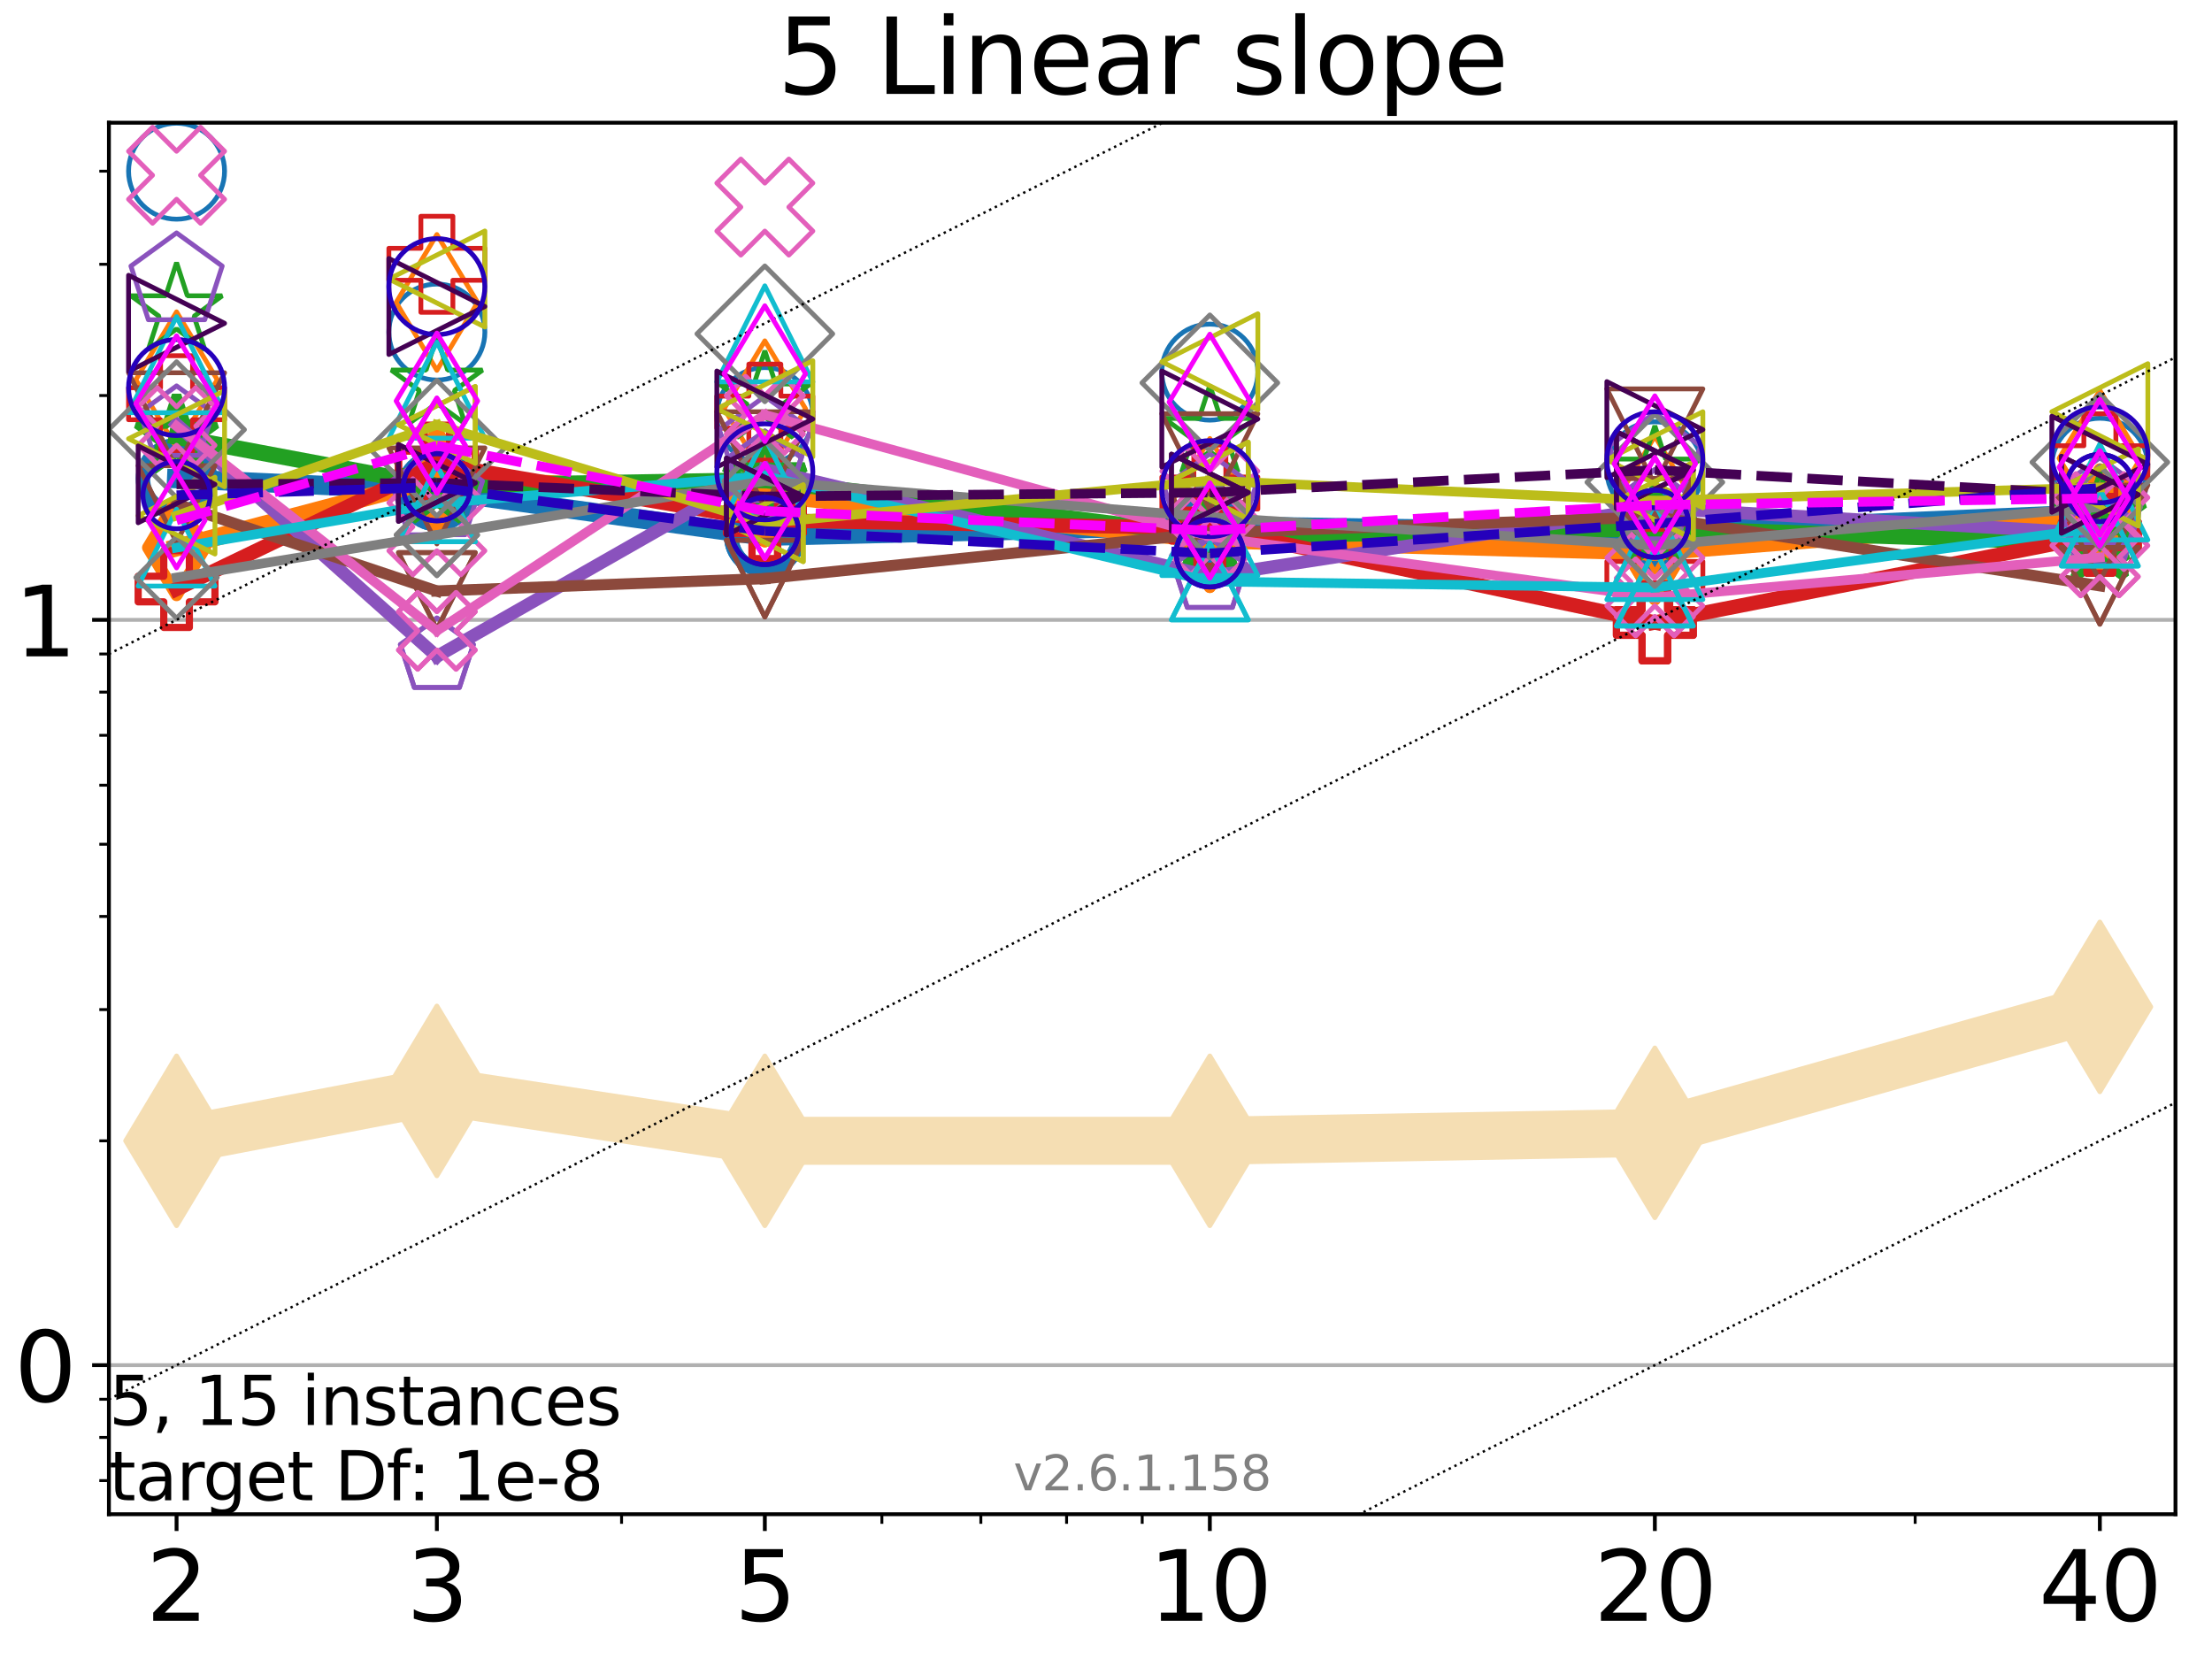 <?xml version="1.0" encoding="utf-8" standalone="no"?>
<!DOCTYPE svg PUBLIC "-//W3C//DTD SVG 1.1//EN"
  "http://www.w3.org/Graphics/SVG/1.1/DTD/svg11.dtd">
<svg xmlns:xlink="http://www.w3.org/1999/xlink" width="460.8pt" height="345.6pt" viewBox="0 0 460.8 345.6" xmlns="http://www.w3.org/2000/svg" version="1.1">
 <defs>
  <style type="text/css">*{stroke-linejoin: round; stroke-linecap: butt}</style>
 </defs>
 <g id="figure_1">
  <g id="patch_1">
   <path d="M 0 345.6 
L 460.8 345.6 
L 460.8 0 
L 0 0 
z
" style="fill: #ffffff"/>
  </g>
  <g id="axes_1">
   <g id="patch_2">
    <path d="M 22.69 315.44 
L 453.192 315.44 
L 453.192 25.56 
L 22.69 25.56 
z
" style="fill: #ffffff"/>
   </g>
   <g id="line2d_1">
    <path d="M 36.781 237.652 
L 91.009 227.258 
L 159.329 237.652 
L 252.032 237.652 
L 344.736 235.987 
L 437.439 209.753 
" clip-path="url(#p5e9ca9550f)" style="fill: none; stroke: #f5deb3; stroke-width: 10; stroke-linecap: square"/>
    <defs>
     <path id="md72fb5221a" d="M -0 17.678 
L 10.607 0 
L 0 -17.678 
L -10.607 -0 
z
" style="stroke: #f5deb3; stroke-linejoin: miter"/>
    </defs>
    <g clip-path="url(#p5e9ca9550f)">
     <use xlink:href="#md72fb5221a" x="36.781" y="237.652" style="fill: #f5deb3; stroke: #f5deb3; stroke-linejoin: miter"/>
     <use xlink:href="#md72fb5221a" x="91.009" y="227.258" style="fill: #f5deb3; stroke: #f5deb3; stroke-linejoin: miter"/>
     <use xlink:href="#md72fb5221a" x="159.329" y="237.652" style="fill: #f5deb3; stroke: #f5deb3; stroke-linejoin: miter"/>
     <use xlink:href="#md72fb5221a" x="252.032" y="237.652" style="fill: #f5deb3; stroke: #f5deb3; stroke-linejoin: miter"/>
     <use xlink:href="#md72fb5221a" x="344.736" y="235.987" style="fill: #f5deb3; stroke: #f5deb3; stroke-linejoin: miter"/>
     <use xlink:href="#md72fb5221a" x="437.439" y="209.753" style="fill: #f5deb3; stroke: #f5deb3; stroke-linejoin: miter"/>
    </g>
   </g>
   <g id="matplotlib.axis_1">
    <g id="xtick_1">
     <g id="line2d_2">
      <defs>
       <path id="m95b6734b27" d="M 0 0 
L 0 3.5 
" style="stroke: #000000; stroke-width: 0.8"/>
      </defs>
      <g>
       <use xlink:href="#m95b6734b27" x="36.781" y="315.44" style="stroke: #000000; stroke-width: 0.8"/>
      </g>
     </g>
     <g id="text_1">
      <!-- 2 -->
      <g transform="translate(30.419 337.637)scale(0.2 -0.2)">
       <defs>
        <path id="DejaVuSans-32" d="M 1228 531 
L 3431 531 
L 3431 0 
L 469 0 
L 469 531 
Q 828 903 1448 1529 
Q 2069 2156 2228 2338 
Q 2531 2678 2651 2914 
Q 2772 3150 2772 3378 
Q 2772 3750 2511 3984 
Q 2250 4219 1831 4219 
Q 1534 4219 1204 4116 
Q 875 4013 500 3803 
L 500 4441 
Q 881 4594 1212 4672 
Q 1544 4750 1819 4750 
Q 2544 4750 2975 4387 
Q 3406 4025 3406 3419 
Q 3406 3131 3298 2873 
Q 3191 2616 2906 2266 
Q 2828 2175 2409 1742 
Q 1991 1309 1228 531 
z
" transform="scale(0.016)"/>
       </defs>
       <use xlink:href="#DejaVuSans-32"/>
      </g>
     </g>
    </g>
    <g id="xtick_2">
     <g id="line2d_3">
      <g>
       <use xlink:href="#m95b6734b27" x="91.009" y="315.44" style="stroke: #000000; stroke-width: 0.8"/>
      </g>
     </g>
     <g id="text_2">
      <!-- 3 -->
      <g transform="translate(84.647 337.637)scale(0.2 -0.2)">
       <defs>
        <path id="DejaVuSans-33" d="M 2597 2516 
Q 3050 2419 3304 2112 
Q 3559 1806 3559 1356 
Q 3559 666 3084 287 
Q 2609 -91 1734 -91 
Q 1441 -91 1130 -33 
Q 819 25 488 141 
L 488 750 
Q 750 597 1062 519 
Q 1375 441 1716 441 
Q 2309 441 2620 675 
Q 2931 909 2931 1356 
Q 2931 1769 2642 2001 
Q 2353 2234 1838 2234 
L 1294 2234 
L 1294 2753 
L 1863 2753 
Q 2328 2753 2575 2939 
Q 2822 3125 2822 3475 
Q 2822 3834 2567 4026 
Q 2313 4219 1838 4219 
Q 1578 4219 1281 4162 
Q 984 4106 628 3988 
L 628 4550 
Q 988 4650 1302 4700 
Q 1616 4750 1894 4750 
Q 2613 4750 3031 4423 
Q 3450 4097 3450 3541 
Q 3450 3153 3228 2886 
Q 3006 2619 2597 2516 
z
" transform="scale(0.016)"/>
       </defs>
       <use xlink:href="#DejaVuSans-33"/>
      </g>
     </g>
    </g>
    <g id="xtick_3">
     <g id="line2d_4">
      <g>
       <use xlink:href="#m95b6734b27" x="159.329" y="315.44" style="stroke: #000000; stroke-width: 0.8"/>
      </g>
     </g>
     <g id="text_3">
      <!-- 5 -->
      <g transform="translate(152.966 337.637)scale(0.2 -0.2)">
       <defs>
        <path id="DejaVuSans-35" d="M 691 4666 
L 3169 4666 
L 3169 4134 
L 1269 4134 
L 1269 2991 
Q 1406 3038 1543 3061 
Q 1681 3084 1819 3084 
Q 2600 3084 3056 2656 
Q 3513 2228 3513 1497 
Q 3513 744 3044 326 
Q 2575 -91 1722 -91 
Q 1428 -91 1123 -41 
Q 819 9 494 109 
L 494 744 
Q 775 591 1075 516 
Q 1375 441 1709 441 
Q 2250 441 2565 725 
Q 2881 1009 2881 1497 
Q 2881 1984 2565 2268 
Q 2250 2553 1709 2553 
Q 1456 2553 1204 2497 
Q 953 2441 691 2322 
L 691 4666 
z
" transform="scale(0.016)"/>
       </defs>
       <use xlink:href="#DejaVuSans-35"/>
      </g>
     </g>
    </g>
    <g id="xtick_4">
     <g id="line2d_5">
      <g>
       <use xlink:href="#m95b6734b27" x="252.032" y="315.44" style="stroke: #000000; stroke-width: 0.8"/>
      </g>
     </g>
     <g id="text_4">
      <!-- 10 -->
      <g transform="translate(239.307 337.637)scale(0.2 -0.2)">
       <defs>
        <path id="DejaVuSans-31" d="M 794 531 
L 1825 531 
L 1825 4091 
L 703 3866 
L 703 4441 
L 1819 4666 
L 2450 4666 
L 2450 531 
L 3481 531 
L 3481 0 
L 794 0 
L 794 531 
z
" transform="scale(0.016)"/>
        <path id="DejaVuSans-30" d="M 2034 4250 
Q 1547 4250 1301 3770 
Q 1056 3291 1056 2328 
Q 1056 1369 1301 889 
Q 1547 409 2034 409 
Q 2525 409 2770 889 
Q 3016 1369 3016 2328 
Q 3016 3291 2770 3770 
Q 2525 4250 2034 4250 
z
M 2034 4750 
Q 2819 4750 3233 4129 
Q 3647 3509 3647 2328 
Q 3647 1150 3233 529 
Q 2819 -91 2034 -91 
Q 1250 -91 836 529 
Q 422 1150 422 2328 
Q 422 3509 836 4129 
Q 1250 4750 2034 4750 
z
" transform="scale(0.016)"/>
       </defs>
       <use xlink:href="#DejaVuSans-31"/>
       <use xlink:href="#DejaVuSans-30" x="63.623"/>
      </g>
     </g>
    </g>
    <g id="xtick_5">
     <g id="line2d_6">
      <g>
       <use xlink:href="#m95b6734b27" x="344.736" y="315.44" style="stroke: #000000; stroke-width: 0.8"/>
      </g>
     </g>
     <g id="text_5">
      <!-- 20 -->
      <g transform="translate(332.011 337.637)scale(0.2 -0.2)">
       <use xlink:href="#DejaVuSans-32"/>
       <use xlink:href="#DejaVuSans-30" x="63.623"/>
      </g>
     </g>
    </g>
    <g id="xtick_6">
     <g id="line2d_7">
      <g>
       <use xlink:href="#m95b6734b27" x="437.439" y="315.44" style="stroke: #000000; stroke-width: 0.8"/>
      </g>
     </g>
     <g id="text_6">
      <!-- 40 -->
      <g transform="translate(424.714 337.637)scale(0.2 -0.2)">
       <defs>
        <path id="DejaVuSans-34" d="M 2419 4116 
L 825 1625 
L 2419 1625 
L 2419 4116 
z
M 2253 4666 
L 3047 4666 
L 3047 1625 
L 3713 1625 
L 3713 1100 
L 3047 1100 
L 3047 0 
L 2419 0 
L 2419 1100 
L 313 1100 
L 313 1709 
L 2253 4666 
z
" transform="scale(0.016)"/>
       </defs>
       <use xlink:href="#DejaVuSans-34"/>
       <use xlink:href="#DejaVuSans-30" x="63.623"/>
      </g>
     </g>
    </g>
    <g id="xtick_7">
     <g id="line2d_8">
      <defs>
       <path id="m76ed6e4c96" d="M 0 0 
L 0 2 
" style="stroke: #000000; stroke-width: 0.6"/>
      </defs>
      <g>
       <use xlink:href="#m76ed6e4c96" x="129.485" y="315.44" style="stroke: #000000; stroke-width: 0.6"/>
      </g>
     </g>
    </g>
    <g id="xtick_8">
     <g id="line2d_9">
      <g>
       <use xlink:href="#m76ed6e4c96" x="183.713" y="315.44" style="stroke: #000000; stroke-width: 0.6"/>
      </g>
     </g>
    </g>
    <g id="xtick_9">
     <g id="line2d_10">
      <g>
       <use xlink:href="#m76ed6e4c96" x="204.329" y="315.44" style="stroke: #000000; stroke-width: 0.6"/>
      </g>
     </g>
    </g>
    <g id="xtick_10">
     <g id="line2d_11">
      <g>
       <use xlink:href="#m76ed6e4c96" x="222.188" y="315.44" style="stroke: #000000; stroke-width: 0.6"/>
      </g>
     </g>
    </g>
    <g id="xtick_11">
     <g id="line2d_12">
      <g>
       <use xlink:href="#m76ed6e4c96" x="237.941" y="315.44" style="stroke: #000000; stroke-width: 0.6"/>
      </g>
     </g>
    </g>
    <g id="xtick_12">
     <g id="line2d_13">
      <g>
       <use xlink:href="#m76ed6e4c96" x="398.964" y="315.44" style="stroke: #000000; stroke-width: 0.6"/>
      </g>
     </g>
    </g>
   </g>
   <g id="matplotlib.axis_2">
    <g id="ytick_1">
     <g id="line2d_14">
      <path d="M 22.69 284.389 
L 453.192 284.389 
" clip-path="url(#p5e9ca9550f)" style="fill: none; stroke: #b0b0b0; stroke-width: 0.8; stroke-linecap: square"/>
     </g>
     <g id="line2d_15">
      <defs>
       <path id="m678565fca4" d="M 0 0 
L -3.5 0 
" style="stroke: #000000; stroke-width: 0.8"/>
      </defs>
      <g>
       <use xlink:href="#m678565fca4" x="22.69" y="284.389" style="stroke: #000000; stroke-width: 0.8"/>
      </g>
     </g>
     <g id="text_7">
      <!-- 0 -->
      <g transform="translate(2.965 291.987)scale(0.2 -0.2)">
       <use xlink:href="#DejaVuSans-30"/>
      </g>
     </g>
    </g>
    <g id="ytick_2">
     <g id="line2d_16">
      <path d="M 22.69 129.133 
L 453.192 129.133 
" clip-path="url(#p5e9ca9550f)" style="fill: none; stroke: #b0b0b0; stroke-width: 0.8; stroke-linecap: square"/>
     </g>
     <g id="line2d_17">
      <g>
       <use xlink:href="#m678565fca4" x="22.69" y="129.133" style="stroke: #000000; stroke-width: 0.8"/>
      </g>
     </g>
     <g id="text_8">
      <!-- 1 -->
      <g transform="translate(2.965 136.731)scale(0.2 -0.2)">
       <use xlink:href="#DejaVuSans-31"/>
      </g>
     </g>
    </g>
    <g id="ytick_3">
     <g id="line2d_18">
      <defs>
       <path id="me7980e3221" d="M 0 0 
L -2 0 
" style="stroke: #000000; stroke-width: 0.6"/>
      </defs>
      <g>
       <use xlink:href="#me7980e3221" x="22.69" y="308.438" style="stroke: #000000; stroke-width: 0.6"/>
      </g>
     </g>
    </g>
    <g id="ytick_4">
     <g id="line2d_19">
      <g>
       <use xlink:href="#me7980e3221" x="22.69" y="299.435" style="stroke: #000000; stroke-width: 0.6"/>
      </g>
     </g>
    </g>
    <g id="ytick_5">
     <g id="line2d_20">
      <g>
       <use xlink:href="#me7980e3221" x="22.69" y="291.493" style="stroke: #000000; stroke-width: 0.6"/>
      </g>
     </g>
    </g>
    <g id="ytick_6">
     <g id="line2d_21">
      <g>
       <use xlink:href="#me7980e3221" x="22.69" y="237.652" style="stroke: #000000; stroke-width: 0.6"/>
      </g>
     </g>
    </g>
    <g id="ytick_7">
     <g id="line2d_22">
      <g>
       <use xlink:href="#me7980e3221" x="22.69" y="210.313" style="stroke: #000000; stroke-width: 0.6"/>
      </g>
     </g>
    </g>
    <g id="ytick_8">
     <g id="line2d_23">
      <g>
       <use xlink:href="#me7980e3221" x="22.69" y="190.915" style="stroke: #000000; stroke-width: 0.6"/>
      </g>
     </g>
    </g>
    <g id="ytick_9">
     <g id="line2d_24">
      <g>
       <use xlink:href="#me7980e3221" x="22.69" y="175.87" style="stroke: #000000; stroke-width: 0.6"/>
      </g>
     </g>
    </g>
    <g id="ytick_10">
     <g id="line2d_25">
      <g>
       <use xlink:href="#me7980e3221" x="22.69" y="163.576" style="stroke: #000000; stroke-width: 0.6"/>
      </g>
     </g>
    </g>
    <g id="ytick_11">
     <g id="line2d_26">
      <g>
       <use xlink:href="#me7980e3221" x="22.69" y="153.182" style="stroke: #000000; stroke-width: 0.6"/>
      </g>
     </g>
    </g>
    <g id="ytick_12">
     <g id="line2d_27">
      <g>
       <use xlink:href="#me7980e3221" x="22.69" y="144.179" style="stroke: #000000; stroke-width: 0.6"/>
      </g>
     </g>
    </g>
    <g id="ytick_13">
     <g id="line2d_28">
      <g>
       <use xlink:href="#me7980e3221" x="22.69" y="136.237" style="stroke: #000000; stroke-width: 0.6"/>
      </g>
     </g>
    </g>
    <g id="ytick_14">
     <g id="line2d_29">
      <g>
       <use xlink:href="#me7980e3221" x="22.69" y="82.396" style="stroke: #000000; stroke-width: 0.6"/>
      </g>
     </g>
    </g>
    <g id="ytick_15">
     <g id="line2d_30">
      <g>
       <use xlink:href="#me7980e3221" x="22.69" y="55.057" style="stroke: #000000; stroke-width: 0.6"/>
      </g>
     </g>
    </g>
    <g id="ytick_16">
     <g id="line2d_31">
      <g>
       <use xlink:href="#me7980e3221" x="22.69" y="35.66" style="stroke: #000000; stroke-width: 0.6"/>
      </g>
     </g>
    </g>
   </g>
   <g id="line2d_32">
    <path d="M 36.781 99.728 
L 91.009 102.195 
" clip-path="url(#p5e9ca9550f)" style="fill: none; stroke: #1874b4; stroke-width: 4; stroke-linecap: square"/>
    <defs>
     <path id="mf21b0042c1" d="M 0 7 
C 1.856 7 3.637 6.262 4.95 4.95 
C 6.262 3.637 7 1.856 7 0 
C 7 -1.856 6.262 -3.637 4.95 -4.95 
C 3.637 -6.262 1.856 -7 0 -7 
C -1.856 -7 -3.637 -6.262 -4.95 -4.95 
C -6.262 -3.637 -7 -1.856 -7 0 
C -7 1.856 -6.262 3.637 -4.95 4.95 
C -3.637 6.262 -1.856 7 0 7 
z
" style="stroke: #1874b4; stroke-width: 3"/>
    </defs>
    <g clip-path="url(#p5e9ca9550f)">
     <use xlink:href="#mf21b0042c1" x="36.781" y="99.728" style="fill-opacity: 0; stroke: #1874b4; stroke-width: 3"/>
     <use xlink:href="#mf21b0042c1" x="91.009" y="102.195" style="fill-opacity: 0; stroke: #1874b4; stroke-width: 3"/>
    </g>
   </g>
   <g id="line2d_33">
    <path d="M 91.009 102.195 
L 159.329 111.72 
" clip-path="url(#p5e9ca9550f)" style="fill: none; stroke: #1874b4; stroke-width: 4; stroke-linecap: square"/>
    <g clip-path="url(#p5e9ca9550f)">
     <use xlink:href="#mf21b0042c1" x="91.009" y="102.195" style="fill-opacity: 0; stroke: #1874b4; stroke-width: 3"/>
     <use xlink:href="#mf21b0042c1" x="159.329" y="111.72" style="fill-opacity: 0; stroke: #1874b4; stroke-width: 3"/>
    </g>
   </g>
   <g id="line2d_34">
    <path d="M 159.329 111.72 
L 252.032 109.5 
" clip-path="url(#p5e9ca9550f)" style="fill: none; stroke: #1874b4; stroke-width: 4; stroke-linecap: square"/>
    <g clip-path="url(#p5e9ca9550f)">
     <use xlink:href="#mf21b0042c1" x="159.329" y="111.72" style="fill-opacity: 0; stroke: #1874b4; stroke-width: 3"/>
     <use xlink:href="#mf21b0042c1" x="252.032" y="109.5" style="fill-opacity: 0; stroke: #1874b4; stroke-width: 3"/>
    </g>
   </g>
   <g id="line2d_35">
    <path d="M 252.032 109.5 
L 344.736 110.926 
" clip-path="url(#p5e9ca9550f)" style="fill: none; stroke: #1874b4; stroke-width: 4; stroke-linecap: square"/>
    <g clip-path="url(#p5e9ca9550f)">
     <use xlink:href="#mf21b0042c1" x="252.032" y="109.5" style="fill-opacity: 0; stroke: #1874b4; stroke-width: 3"/>
     <use xlink:href="#mf21b0042c1" x="344.736" y="110.926" style="fill-opacity: 0; stroke: #1874b4; stroke-width: 3"/>
    </g>
   </g>
   <g id="line2d_36">
    <path d="M 344.736 110.926 
L 437.439 106.986 
" clip-path="url(#p5e9ca9550f)" style="fill: none; stroke: #1874b4; stroke-width: 4; stroke-linecap: square"/>
    <g clip-path="url(#p5e9ca9550f)">
     <use xlink:href="#mf21b0042c1" x="344.736" y="110.926" style="fill-opacity: 0; stroke: #1874b4; stroke-width: 3"/>
     <use xlink:href="#mf21b0042c1" x="437.439" y="106.986" style="fill-opacity: 0; stroke: #1874b4; stroke-width: 3"/>
    </g>
   </g>
   <g id="line2d_37">
    <path d="M 437.439 106.986 
" clip-path="url(#p5e9ca9550f)" style="fill: none; stroke: #1874b4; stroke-width: 4; stroke-linecap: square"/>
    <g clip-path="url(#p5e9ca9550f)">
     <use xlink:href="#mf21b0042c1" x="437.439" y="106.986" style="fill-opacity: 0; stroke: #1874b4; stroke-width: 3"/>
    </g>
   </g>
   <g id="line2d_38"/>
   <g id="line2d_39">
    <defs>
     <path id="md716d1c0ca" d="M 0 10 
C 2.652 10 5.196 8.946 7.071 7.071 
C 8.946 5.196 10 2.652 10 0 
C 10 -2.652 8.946 -5.196 7.071 -7.071 
C 5.196 -8.946 2.652 -10 0 -10 
C -2.652 -10 -5.196 -8.946 -7.071 -7.071 
C -8.946 -5.196 -10 -2.652 -10 0 
C -10 2.652 -8.946 5.196 -7.071 7.071 
C -5.196 8.946 -2.652 10 0 10 
z
" style="stroke: #1874b4"/>
    </defs>
    <g clip-path="url(#p5e9ca9550f)">
     <use xlink:href="#md716d1c0ca" x="36.781" y="35.66" style="fill-opacity: 0; stroke: #1874b4"/>
     <use xlink:href="#md716d1c0ca" x="91.009" y="69.173" style="fill-opacity: 0; stroke: #1874b4"/>
     <use xlink:href="#md716d1c0ca" x="159.329" y="86.568" style="fill-opacity: 0; stroke: #1874b4"/>
     <use xlink:href="#md716d1c0ca" x="252.032" y="77.52" style="fill-opacity: 0; stroke: #1874b4"/>
     <use xlink:href="#md716d1c0ca" x="344.736" y="97.865" style="fill-opacity: 0; stroke: #1874b4"/>
     <use xlink:href="#md716d1c0ca" x="437.439" y="97.127" style="fill-opacity: 0; stroke: #1874b4"/>
    </g>
   </g>
   <g id="line2d_40">
    <path d="M 36.781 114.087 
L 91.009 99.728 
" clip-path="url(#p5e9ca9550f)" style="fill: none; stroke: #ff7d0b; stroke-width: 3.667; stroke-linecap: square"/>
    <defs>
     <path id="m2a857361d7" d="M -0 9.899 
L 5.94 0 
L 0 -9.899 
L -5.94 -0 
z
" style="stroke: #ff7d0b; stroke-width: 2.5; stroke-linejoin: miter"/>
    </defs>
    <g clip-path="url(#p5e9ca9550f)">
     <use xlink:href="#m2a857361d7" x="36.781" y="114.087" style="fill-opacity: 0; stroke: #ff7d0b; stroke-width: 2.5; stroke-linejoin: miter"/>
     <use xlink:href="#m2a857361d7" x="91.009" y="99.728" style="fill-opacity: 0; stroke: #ff7d0b; stroke-width: 2.5; stroke-linejoin: miter"/>
    </g>
   </g>
   <g id="line2d_41">
    <path d="M 91.009 99.728 
L 159.329 102.881 
" clip-path="url(#p5e9ca9550f)" style="fill: none; stroke: #ff7d0b; stroke-width: 3.667; stroke-linecap: square"/>
    <g clip-path="url(#p5e9ca9550f)">
     <use xlink:href="#m2a857361d7" x="91.009" y="99.728" style="fill-opacity: 0; stroke: #ff7d0b; stroke-width: 2.5; stroke-linejoin: miter"/>
     <use xlink:href="#m2a857361d7" x="159.329" y="102.881" style="fill-opacity: 0; stroke: #ff7d0b; stroke-width: 2.5; stroke-linejoin: miter"/>
    </g>
   </g>
   <g id="line2d_42">
    <path d="M 159.329 102.881 
L 252.032 112.383 
" clip-path="url(#p5e9ca9550f)" style="fill: none; stroke: #ff7d0b; stroke-width: 3.667; stroke-linecap: square"/>
    <g clip-path="url(#p5e9ca9550f)">
     <use xlink:href="#m2a857361d7" x="159.329" y="102.881" style="fill-opacity: 0; stroke: #ff7d0b; stroke-width: 2.5; stroke-linejoin: miter"/>
     <use xlink:href="#m2a857361d7" x="252.032" y="112.383" style="fill-opacity: 0; stroke: #ff7d0b; stroke-width: 2.5; stroke-linejoin: miter"/>
    </g>
   </g>
   <g id="line2d_43">
    <path d="M 252.032 112.383 
L 344.736 114.956 
" clip-path="url(#p5e9ca9550f)" style="fill: none; stroke: #ff7d0b; stroke-width: 3.667; stroke-linecap: square"/>
    <g clip-path="url(#p5e9ca9550f)">
     <use xlink:href="#m2a857361d7" x="252.032" y="112.383" style="fill-opacity: 0; stroke: #ff7d0b; stroke-width: 2.5; stroke-linejoin: miter"/>
     <use xlink:href="#m2a857361d7" x="344.736" y="114.956" style="fill-opacity: 0; stroke: #ff7d0b; stroke-width: 2.5; stroke-linejoin: miter"/>
    </g>
   </g>
   <g id="line2d_44">
    <path d="M 344.736 114.956 
L 437.439 107.685 
" clip-path="url(#p5e9ca9550f)" style="fill: none; stroke: #ff7d0b; stroke-width: 3.667; stroke-linecap: square"/>
    <g clip-path="url(#p5e9ca9550f)">
     <use xlink:href="#m2a857361d7" x="344.736" y="114.956" style="fill-opacity: 0; stroke: #ff7d0b; stroke-width: 2.5; stroke-linejoin: miter"/>
     <use xlink:href="#m2a857361d7" x="437.439" y="107.685" style="fill-opacity: 0; stroke: #ff7d0b; stroke-width: 2.5; stroke-linejoin: miter"/>
    </g>
   </g>
   <g id="line2d_45">
    <path d="M 437.439 107.685 
" clip-path="url(#p5e9ca9550f)" style="fill: none; stroke: #ff7d0b; stroke-width: 3.667; stroke-linecap: square"/>
    <g clip-path="url(#p5e9ca9550f)">
     <use xlink:href="#m2a857361d7" x="437.439" y="107.685" style="fill-opacity: 0; stroke: #ff7d0b; stroke-width: 2.5; stroke-linejoin: miter"/>
    </g>
   </g>
   <g id="line2d_46"/>
   <g id="line2d_47">
    <defs>
     <path id="mdfe4f3870c" d="M -0 14.142 
L 8.485 0 
L -0 -14.142 
L -8.485 -0 
z
" style="stroke: #ff7d0b; stroke-linejoin: miter"/>
    </defs>
    <g clip-path="url(#p5e9ca9550f)">
     <use xlink:href="#mdfe4f3870c" x="36.781" y="79.107" style="fill-opacity: 0; stroke: #ff7d0b; stroke-linejoin: miter"/>
     <use xlink:href="#mdfe4f3870c" x="91.009" y="62.999" style="fill-opacity: 0; stroke: #ff7d0b; stroke-linejoin: miter"/>
     <use xlink:href="#mdfe4f3870c" x="159.329" y="85.149" style="fill-opacity: 0; stroke: #ff7d0b; stroke-linejoin: miter"/>
     <use xlink:href="#mdfe4f3870c" x="252.032" y="105.489" style="fill-opacity: 0; stroke: #ff7d0b; stroke-linejoin: miter"/>
     <use xlink:href="#mdfe4f3870c" x="344.736" y="105.016" style="fill-opacity: 0; stroke: #ff7d0b; stroke-linejoin: miter"/>
     <use xlink:href="#mdfe4f3870c" x="437.439" y="95.47" style="fill-opacity: 0; stroke: #ff7d0b; stroke-linejoin: miter"/>
    </g>
   </g>
   <g id="line2d_48">
    <path d="M 36.781 91.016 
L 91.009 101.197 
" clip-path="url(#p5e9ca9550f)" style="fill: none; stroke: #22a022; stroke-width: 3.333; stroke-linecap: square"/>
    <defs>
     <path id="m66112fb5d3" d="M 0 -8.7 
L -1.953 -2.688 
L -8.274 -2.688 
L -3.16 1.027 
L -5.114 7.038 
L -0 3.323 
L 5.114 7.038 
L 3.16 1.027 
L 8.274 -2.688 
L 1.953 -2.688 
z
" style="stroke: #22a022; stroke-width: 2; stroke-linejoin: bevel"/>
    </defs>
    <g clip-path="url(#p5e9ca9550f)">
     <use xlink:href="#m66112fb5d3" x="36.781" y="91.016" style="fill-opacity: 0; stroke: #22a022; stroke-width: 2; stroke-linejoin: bevel"/>
     <use xlink:href="#m66112fb5d3" x="91.009" y="101.197" style="fill-opacity: 0; stroke: #22a022; stroke-width: 2; stroke-linejoin: bevel"/>
    </g>
   </g>
   <g id="line2d_49">
    <path d="M 91.009 101.197 
L 159.329 100.019 
" clip-path="url(#p5e9ca9550f)" style="fill: none; stroke: #22a022; stroke-width: 3.333; stroke-linecap: square"/>
    <g clip-path="url(#p5e9ca9550f)">
     <use xlink:href="#m66112fb5d3" x="91.009" y="101.197" style="fill-opacity: 0; stroke: #22a022; stroke-width: 2; stroke-linejoin: bevel"/>
     <use xlink:href="#m66112fb5d3" x="159.329" y="100.019" style="fill-opacity: 0; stroke: #22a022; stroke-width: 2; stroke-linejoin: bevel"/>
    </g>
   </g>
   <g id="line2d_50">
    <path d="M 159.329 100.019 
L 252.032 111.65 
" clip-path="url(#p5e9ca9550f)" style="fill: none; stroke: #22a022; stroke-width: 3.333; stroke-linecap: square"/>
    <g clip-path="url(#p5e9ca9550f)">
     <use xlink:href="#m66112fb5d3" x="159.329" y="100.019" style="fill-opacity: 0; stroke: #22a022; stroke-width: 2; stroke-linejoin: bevel"/>
     <use xlink:href="#m66112fb5d3" x="252.032" y="111.65" style="fill-opacity: 0; stroke: #22a022; stroke-width: 2; stroke-linejoin: bevel"/>
    </g>
   </g>
   <g id="line2d_51">
    <path d="M 252.032 111.65 
L 344.736 110.107 
" clip-path="url(#p5e9ca9550f)" style="fill: none; stroke: #22a022; stroke-width: 3.333; stroke-linecap: square"/>
    <g clip-path="url(#p5e9ca9550f)">
     <use xlink:href="#m66112fb5d3" x="252.032" y="111.65" style="fill-opacity: 0; stroke: #22a022; stroke-width: 2; stroke-linejoin: bevel"/>
     <use xlink:href="#m66112fb5d3" x="344.736" y="110.107" style="fill-opacity: 0; stroke: #22a022; stroke-width: 2; stroke-linejoin: bevel"/>
    </g>
   </g>
   <g id="line2d_52">
    <path d="M 344.736 110.107 
L 437.439 113.123 
" clip-path="url(#p5e9ca9550f)" style="fill: none; stroke: #22a022; stroke-width: 3.333; stroke-linecap: square"/>
    <g clip-path="url(#p5e9ca9550f)">
     <use xlink:href="#m66112fb5d3" x="344.736" y="110.107" style="fill-opacity: 0; stroke: #22a022; stroke-width: 2; stroke-linejoin: bevel"/>
     <use xlink:href="#m66112fb5d3" x="437.439" y="113.123" style="fill-opacity: 0; stroke: #22a022; stroke-width: 2; stroke-linejoin: bevel"/>
    </g>
   </g>
   <g id="line2d_53">
    <path d="M 437.439 113.123 
" clip-path="url(#p5e9ca9550f)" style="fill: none; stroke: #22a022; stroke-width: 3.333; stroke-linecap: square"/>
    <g clip-path="url(#p5e9ca9550f)">
     <use xlink:href="#m66112fb5d3" x="437.439" y="113.123" style="fill-opacity: 0; stroke: #22a022; stroke-width: 2; stroke-linejoin: bevel"/>
    </g>
   </g>
   <g id="line2d_54"/>
   <g id="line2d_55">
    <defs>
     <path id="mffe8d11e68" d="M 0 -10 
L -2.245 -3.09 
L -9.511 -3.09 
L -3.633 1.18 
L -5.878 8.09 
L -0 3.82 
L 5.878 8.09 
L 3.633 1.18 
L 9.511 -3.09 
L 2.245 -3.09 
z
" style="stroke: #22a022; stroke-linejoin: bevel"/>
    </defs>
    <g clip-path="url(#p5e9ca9550f)">
     <use xlink:href="#mffe8d11e68" x="36.781" y="64.706" style="fill-opacity: 0; stroke: #22a022; stroke-linejoin: bevel"/>
     <use xlink:href="#mffe8d11e68" x="91.009" y="80.185" style="fill-opacity: 0; stroke: #22a022; stroke-linejoin: bevel"/>
     <use xlink:href="#mffe8d11e68" x="159.329" y="83.074" style="fill-opacity: 0; stroke: #22a022; stroke-linejoin: bevel"/>
     <use xlink:href="#mffe8d11e68" x="252.032" y="90.254" style="fill-opacity: 0; stroke: #22a022; stroke-linejoin: bevel"/>
     <use xlink:href="#mffe8d11e68" x="344.736" y="98.718" style="fill-opacity: 0; stroke: #22a022; stroke-linejoin: bevel"/>
     <use xlink:href="#mffe8d11e68" x="437.439" y="108.4" style="fill-opacity: 0; stroke: #22a022; stroke-linejoin: bevel"/>
    </g>
   </g>
   <g id="line2d_56">
    <path d="M 36.781 122.707 
L 91.009 96.605 
" clip-path="url(#p5e9ca9550f)" style="fill: none; stroke: #d61e1f; stroke-width: 3; stroke-linecap: square"/>
    <defs>
     <path id="medd143979f" d="M -2.667 8 
L 2.667 8 
L 2.667 2.667 
L 8 2.667 
L 8 -2.667 
L 2.667 -2.667 
L 2.667 -8 
L -2.667 -8 
L -2.667 -2.667 
L -8 -2.667 
L -8 2.667 
L -2.667 2.667 
z
" style="stroke: #d61e1f; stroke-width: 1.5; stroke-linejoin: miter"/>
    </defs>
    <g clip-path="url(#p5e9ca9550f)">
     <use xlink:href="#medd143979f" x="36.781" y="122.707" style="fill-opacity: 0; stroke: #d61e1f; stroke-width: 1.5; stroke-linejoin: miter"/>
     <use xlink:href="#medd143979f" x="91.009" y="96.605" style="fill-opacity: 0; stroke: #d61e1f; stroke-width: 1.5; stroke-linejoin: miter"/>
    </g>
   </g>
   <g id="line2d_57">
    <path d="M 91.009 96.605 
L 159.329 108.4 
" clip-path="url(#p5e9ca9550f)" style="fill: none; stroke: #d61e1f; stroke-width: 3; stroke-linecap: square"/>
    <g clip-path="url(#p5e9ca9550f)">
     <use xlink:href="#medd143979f" x="91.009" y="96.605" style="fill-opacity: 0; stroke: #d61e1f; stroke-width: 1.5; stroke-linejoin: miter"/>
     <use xlink:href="#medd143979f" x="159.329" y="108.4" style="fill-opacity: 0; stroke: #d61e1f; stroke-width: 1.5; stroke-linejoin: miter"/>
    </g>
   </g>
   <g id="line2d_58">
    <path d="M 159.329 108.4 
L 252.032 110.006 
" clip-path="url(#p5e9ca9550f)" style="fill: none; stroke: #d61e1f; stroke-width: 3; stroke-linecap: square"/>
    <g clip-path="url(#p5e9ca9550f)">
     <use xlink:href="#medd143979f" x="159.329" y="108.4" style="fill-opacity: 0; stroke: #d61e1f; stroke-width: 1.5; stroke-linejoin: miter"/>
     <use xlink:href="#medd143979f" x="252.032" y="110.006" style="fill-opacity: 0; stroke: #d61e1f; stroke-width: 1.5; stroke-linejoin: miter"/>
    </g>
   </g>
   <g id="line2d_59">
    <path d="M 252.032 110.006 
L 344.736 129.675 
" clip-path="url(#p5e9ca9550f)" style="fill: none; stroke: #d61e1f; stroke-width: 3; stroke-linecap: square"/>
    <g clip-path="url(#p5e9ca9550f)">
     <use xlink:href="#medd143979f" x="252.032" y="110.006" style="fill-opacity: 0; stroke: #d61e1f; stroke-width: 1.5; stroke-linejoin: miter"/>
     <use xlink:href="#medd143979f" x="344.736" y="129.675" style="fill-opacity: 0; stroke: #d61e1f; stroke-width: 1.5; stroke-linejoin: miter"/>
    </g>
   </g>
   <g id="line2d_60">
    <path d="M 344.736 129.675 
L 437.439 111.417 
" clip-path="url(#p5e9ca9550f)" style="fill: none; stroke: #d61e1f; stroke-width: 3; stroke-linecap: square"/>
    <g clip-path="url(#p5e9ca9550f)">
     <use xlink:href="#medd143979f" x="344.736" y="129.675" style="fill-opacity: 0; stroke: #d61e1f; stroke-width: 1.5; stroke-linejoin: miter"/>
     <use xlink:href="#medd143979f" x="437.439" y="111.417" style="fill-opacity: 0; stroke: #d61e1f; stroke-width: 1.5; stroke-linejoin: miter"/>
    </g>
   </g>
   <g id="line2d_61">
    <path d="M 437.439 111.417 
" clip-path="url(#p5e9ca9550f)" style="fill: none; stroke: #d61e1f; stroke-width: 3; stroke-linecap: square"/>
    <g clip-path="url(#p5e9ca9550f)">
     <use xlink:href="#medd143979f" x="437.439" y="111.417" style="fill-opacity: 0; stroke: #d61e1f; stroke-width: 1.5; stroke-linejoin: miter"/>
    </g>
   </g>
   <g id="line2d_62"/>
   <g id="line2d_63">
    <defs>
     <path id="m1cb6f1cc44" d="M -3.333 10 
L 3.333 10 
L 3.333 3.333 
L 10 3.333 
L 10 -3.333 
L 3.333 -3.333 
L 3.333 -10 
L -3.333 -10 
L -3.333 -3.333 
L -10 -3.333 
L -10 3.333 
L -3.333 3.333 
z
" style="stroke: #d61e1f; stroke-linejoin: miter"/>
    </defs>
    <g clip-path="url(#p5e9ca9550f)">
     <use xlink:href="#m1cb6f1cc44" x="36.781" y="84.103" style="fill-opacity: 0; stroke: #d61e1f; stroke-linejoin: miter"/>
     <use xlink:href="#m1cb6f1cc44" x="91.009" y="55.057" style="fill-opacity: 0; stroke: #d61e1f; stroke-linejoin: miter"/>
     <use xlink:href="#m1cb6f1cc44" x="159.329" y="85.855" style="fill-opacity: 0; stroke: #d61e1f; stroke-linejoin: miter"/>
     <use xlink:href="#m1cb6f1cc44" x="252.032" y="102.699" style="fill-opacity: 0; stroke: #d61e1f; stroke-linejoin: miter"/>
     <use xlink:href="#m1cb6f1cc44" x="344.736" y="120.298" style="fill-opacity: 0; stroke: #d61e1f; stroke-linejoin: miter"/>
     <use xlink:href="#m1cb6f1cc44" x="437.439" y="96.19" style="fill-opacity: 0; stroke: #d61e1f; stroke-linejoin: miter"/>
    </g>
   </g>
   <g id="line2d_64">
    <path d="M 36.781 88.386 
L 91.009 136.738 
" clip-path="url(#p5e9ca9550f)" style="fill: none; stroke: #8a52bd; stroke-width: 2.667; stroke-linecap: square"/>
    <defs>
     <path id="mafb91281c6" d="M 0 -8 
L -7.608 -2.472 
L -4.702 6.472 
L 4.702 6.472 
L 7.608 -2.472 
z
" style="stroke: #8a52bd; stroke-linejoin: miter"/>
    </defs>
    <g clip-path="url(#p5e9ca9550f)">
     <use xlink:href="#mafb91281c6" x="36.781" y="88.386" style="fill-opacity: 0; stroke: #8a52bd; stroke-linejoin: miter"/>
     <use xlink:href="#mafb91281c6" x="91.009" y="136.738" style="fill-opacity: 0; stroke: #8a52bd; stroke-linejoin: miter"/>
    </g>
   </g>
   <g id="line2d_65">
    <path d="M 91.009 136.738 
L 159.329 97.78 
" clip-path="url(#p5e9ca9550f)" style="fill: none; stroke: #8a52bd; stroke-width: 2.667; stroke-linecap: square"/>
    <g clip-path="url(#p5e9ca9550f)">
     <use xlink:href="#mafb91281c6" x="91.009" y="136.738" style="fill-opacity: 0; stroke: #8a52bd; stroke-linejoin: miter"/>
     <use xlink:href="#mafb91281c6" x="159.329" y="97.78" style="fill-opacity: 0; stroke: #8a52bd; stroke-linejoin: miter"/>
    </g>
   </g>
   <g id="line2d_66">
    <path d="M 159.329 97.78 
L 252.032 120.062 
" clip-path="url(#p5e9ca9550f)" style="fill: none; stroke: #8a52bd; stroke-width: 2.667; stroke-linecap: square"/>
    <g clip-path="url(#p5e9ca9550f)">
     <use xlink:href="#mafb91281c6" x="159.329" y="97.78" style="fill-opacity: 0; stroke: #8a52bd; stroke-linejoin: miter"/>
     <use xlink:href="#mafb91281c6" x="252.032" y="120.062" style="fill-opacity: 0; stroke: #8a52bd; stroke-linejoin: miter"/>
    </g>
   </g>
   <g id="line2d_67">
    <path d="M 252.032 120.062 
L 344.736 105.823 
" clip-path="url(#p5e9ca9550f)" style="fill: none; stroke: #8a52bd; stroke-width: 2.667; stroke-linecap: square"/>
    <g clip-path="url(#p5e9ca9550f)">
     <use xlink:href="#mafb91281c6" x="252.032" y="120.062" style="fill-opacity: 0; stroke: #8a52bd; stroke-linejoin: miter"/>
     <use xlink:href="#mafb91281c6" x="344.736" y="105.823" style="fill-opacity: 0; stroke: #8a52bd; stroke-linejoin: miter"/>
    </g>
   </g>
   <g id="line2d_68">
    <path d="M 344.736 105.823 
L 437.439 111.184 
" clip-path="url(#p5e9ca9550f)" style="fill: none; stroke: #8a52bd; stroke-width: 2.667; stroke-linecap: square"/>
    <g clip-path="url(#p5e9ca9550f)">
     <use xlink:href="#mafb91281c6" x="344.736" y="105.823" style="fill-opacity: 0; stroke: #8a52bd; stroke-linejoin: miter"/>
     <use xlink:href="#mafb91281c6" x="437.439" y="111.184" style="fill-opacity: 0; stroke: #8a52bd; stroke-linejoin: miter"/>
    </g>
   </g>
   <g id="line2d_69">
    <path d="M 437.439 111.184 
" clip-path="url(#p5e9ca9550f)" style="fill: none; stroke: #8a52bd; stroke-width: 2.667; stroke-linecap: square"/>
    <g clip-path="url(#p5e9ca9550f)">
     <use xlink:href="#mafb91281c6" x="437.439" y="111.184" style="fill-opacity: 0; stroke: #8a52bd; stroke-linejoin: miter"/>
    </g>
   </g>
   <g id="line2d_70"/>
   <g id="line2d_71">
    <defs>
     <path id="mcab6077b5f" d="M 0 -10 
L -9.511 -3.09 
L -5.878 8.09 
L 5.878 8.09 
L 9.511 -3.09 
z
" style="stroke: #8a52bd; stroke-linejoin: miter"/>
    </defs>
    <g clip-path="url(#p5e9ca9550f)">
     <use xlink:href="#mcab6077b5f" x="36.781" y="58.516" style="fill-opacity: 0; stroke: #8a52bd; stroke-linejoin: miter"/>
     <use xlink:href="#mcab6077b5f" x="91.009" y="103.309" style="fill-opacity: 0; stroke: #8a52bd; stroke-linejoin: miter"/>
     <use xlink:href="#mcab6077b5f" x="159.329" y="92.566" style="fill-opacity: 0; stroke: #8a52bd; stroke-linejoin: miter"/>
     <use xlink:href="#mcab6077b5f" x="252.032" y="104.546" style="fill-opacity: 0; stroke: #8a52bd; stroke-linejoin: miter"/>
     <use xlink:href="#mcab6077b5f" x="344.736" y="95.983" style="fill-opacity: 0; stroke: #8a52bd; stroke-linejoin: miter"/>
     <use xlink:href="#mcab6077b5f" x="437.439" y="105.371" style="fill-opacity: 0; stroke: #8a52bd; stroke-linejoin: miter"/>
    </g>
   </g>
   <g id="line2d_72">
    <path d="M 36.781 105.016 
L 91.009 123.116 
" clip-path="url(#p5e9ca9550f)" style="fill: none; stroke: #8c493c; stroke-width: 2.333; stroke-linecap: square"/>
    <defs>
     <path id="mefb1e339fe" d="M -0 8 
L 8 -8 
L -8 -8 
z
" style="stroke: #8c493c; stroke-linejoin: miter"/>
    </defs>
    <g clip-path="url(#p5e9ca9550f)">
     <use xlink:href="#mefb1e339fe" x="36.781" y="105.016" style="fill-opacity: 0; stroke: #8c493c; stroke-linejoin: miter"/>
     <use xlink:href="#mefb1e339fe" x="91.009" y="123.116" style="fill-opacity: 0; stroke: #8c493c; stroke-linejoin: miter"/>
    </g>
   </g>
   <g id="line2d_73">
    <path d="M 91.009 123.116 
L 159.329 120.535 
" clip-path="url(#p5e9ca9550f)" style="fill: none; stroke: #8c493c; stroke-width: 2.333; stroke-linecap: square"/>
    <g clip-path="url(#p5e9ca9550f)">
     <use xlink:href="#mefb1e339fe" x="91.009" y="123.116" style="fill-opacity: 0; stroke: #8c493c; stroke-linejoin: miter"/>
     <use xlink:href="#mefb1e339fe" x="159.329" y="120.535" style="fill-opacity: 0; stroke: #8c493c; stroke-linejoin: miter"/>
    </g>
   </g>
   <g id="line2d_74">
    <path d="M 159.329 120.535 
L 252.032 111.029 
" clip-path="url(#p5e9ca9550f)" style="fill: none; stroke: #8c493c; stroke-width: 2.333; stroke-linecap: square"/>
    <g clip-path="url(#p5e9ca9550f)">
     <use xlink:href="#mefb1e339fe" x="159.329" y="120.535" style="fill-opacity: 0; stroke: #8c493c; stroke-linejoin: miter"/>
     <use xlink:href="#mefb1e339fe" x="252.032" y="111.029" style="fill-opacity: 0; stroke: #8c493c; stroke-linejoin: miter"/>
    </g>
   </g>
   <g id="line2d_75">
    <path d="M 252.032 111.029 
L 344.736 107.661 
" clip-path="url(#p5e9ca9550f)" style="fill: none; stroke: #8c493c; stroke-width: 2.333; stroke-linecap: square"/>
    <g clip-path="url(#p5e9ca9550f)">
     <use xlink:href="#mefb1e339fe" x="252.032" y="111.029" style="fill-opacity: 0; stroke: #8c493c; stroke-linejoin: miter"/>
     <use xlink:href="#mefb1e339fe" x="344.736" y="107.661" style="fill-opacity: 0; stroke: #8c493c; stroke-linejoin: miter"/>
    </g>
   </g>
   <g id="line2d_76">
    <path d="M 344.736 107.661 
L 437.439 122.036 
" clip-path="url(#p5e9ca9550f)" style="fill: none; stroke: #8c493c; stroke-width: 2.333; stroke-linecap: square"/>
    <g clip-path="url(#p5e9ca9550f)">
     <use xlink:href="#mefb1e339fe" x="344.736" y="107.661" style="fill-opacity: 0; stroke: #8c493c; stroke-linejoin: miter"/>
     <use xlink:href="#mefb1e339fe" x="437.439" y="122.036" style="fill-opacity: 0; stroke: #8c493c; stroke-linejoin: miter"/>
    </g>
   </g>
   <g id="line2d_77">
    <path d="M 437.439 122.036 
" clip-path="url(#p5e9ca9550f)" style="fill: none; stroke: #8c493c; stroke-width: 2.333; stroke-linecap: square"/>
    <g clip-path="url(#p5e9ca9550f)">
     <use xlink:href="#mefb1e339fe" x="437.439" y="122.036" style="fill-opacity: 0; stroke: #8c493c; stroke-linejoin: miter"/>
    </g>
   </g>
   <g id="line2d_78"/>
   <g id="line2d_79">
    <defs>
     <path id="m1ae7e328f3" d="M -0 10 
L 10 -10 
L -10 -10 
z
" style="stroke: #8c493c; stroke-linejoin: miter"/>
    </defs>
    <g clip-path="url(#p5e9ca9550f)">
     <use xlink:href="#m1ae7e328f3" x="36.781" y="87.653" style="fill-opacity: 0; stroke: #8c493c; stroke-linejoin: miter"/>
     <use xlink:href="#m1ae7e328f3" x="91.009" y="103.309" style="fill-opacity: 0; stroke: #8c493c; stroke-linejoin: miter"/>
     <use xlink:href="#m1ae7e328f3" x="159.329" y="95.777" style="fill-opacity: 0; stroke: #8c493c; stroke-linejoin: miter"/>
     <use xlink:href="#m1ae7e328f3" x="252.032" y="96.19" style="fill-opacity: 0; stroke: #8c493c; stroke-linejoin: miter"/>
     <use xlink:href="#m1ae7e328f3" x="344.736" y="91.016" style="fill-opacity: 0; stroke: #8c493c; stroke-linejoin: miter"/>
     <use xlink:href="#m1ae7e328f3" x="437.439" y="111.055" style="fill-opacity: 0; stroke: #8c493c; stroke-linejoin: miter"/>
    </g>
   </g>
   <g id="line2d_80">
    <path d="M 36.781 88.755 
L 91.009 131.419 
" clip-path="url(#p5e9ca9550f)" style="fill: none; stroke: #e35fbb; stroke-width: 2; stroke-linecap: square"/>
    <defs>
     <path id="m3bb7ee60d8" d="M -4 8 
L 0 4 
L 4 8 
L 8 4 
L 4 0 
L 8 -4 
L 4 -8 
L 0 -4 
L -4 -8 
L -8 -4 
L -4 0 
L -8 4 
z
" style="stroke: #e35fbb; stroke-linejoin: miter"/>
    </defs>
    <g clip-path="url(#p5e9ca9550f)">
     <use xlink:href="#m3bb7ee60d8" x="36.781" y="88.755" style="fill-opacity: 0; stroke: #e35fbb; stroke-linejoin: miter"/>
     <use xlink:href="#m3bb7ee60d8" x="91.009" y="131.419" style="fill-opacity: 0; stroke: #e35fbb; stroke-linejoin: miter"/>
    </g>
   </g>
   <g id="line2d_81">
    <path d="M 91.009 131.419 
L 159.329 86.425 
" clip-path="url(#p5e9ca9550f)" style="fill: none; stroke: #e35fbb; stroke-width: 2; stroke-linecap: square"/>
    <g clip-path="url(#p5e9ca9550f)">
     <use xlink:href="#m3bb7ee60d8" x="91.009" y="131.419" style="fill-opacity: 0; stroke: #e35fbb; stroke-linejoin: miter"/>
     <use xlink:href="#m3bb7ee60d8" x="159.329" y="86.425" style="fill-opacity: 0; stroke: #e35fbb; stroke-linejoin: miter"/>
    </g>
   </g>
   <g id="line2d_82">
    <path d="M 159.329 86.425 
L 252.032 111.755 
" clip-path="url(#p5e9ca9550f)" style="fill: none; stroke: #e35fbb; stroke-width: 2; stroke-linecap: square"/>
    <g clip-path="url(#p5e9ca9550f)">
     <use xlink:href="#m3bb7ee60d8" x="159.329" y="86.425" style="fill-opacity: 0; stroke: #e35fbb; stroke-linejoin: miter"/>
     <use xlink:href="#m3bb7ee60d8" x="252.032" y="111.755" style="fill-opacity: 0; stroke: #e35fbb; stroke-linejoin: miter"/>
    </g>
   </g>
   <g id="line2d_83">
    <path d="M 252.032 111.755 
L 344.736 124.445 
" clip-path="url(#p5e9ca9550f)" style="fill: none; stroke: #e35fbb; stroke-width: 2; stroke-linecap: square"/>
    <g clip-path="url(#p5e9ca9550f)">
     <use xlink:href="#m3bb7ee60d8" x="252.032" y="111.755" style="fill-opacity: 0; stroke: #e35fbb; stroke-linejoin: miter"/>
     <use xlink:href="#m3bb7ee60d8" x="344.736" y="124.445" style="fill-opacity: 0; stroke: #e35fbb; stroke-linejoin: miter"/>
    </g>
   </g>
   <g id="line2d_84">
    <path d="M 344.736 124.445 
L 437.439 116.113 
" clip-path="url(#p5e9ca9550f)" style="fill: none; stroke: #e35fbb; stroke-width: 2; stroke-linecap: square"/>
    <g clip-path="url(#p5e9ca9550f)">
     <use xlink:href="#m3bb7ee60d8" x="344.736" y="124.445" style="fill-opacity: 0; stroke: #e35fbb; stroke-linejoin: miter"/>
     <use xlink:href="#m3bb7ee60d8" x="437.439" y="116.113" style="fill-opacity: 0; stroke: #e35fbb; stroke-linejoin: miter"/>
    </g>
   </g>
   <g id="line2d_85">
    <path d="M 437.439 116.113 
" clip-path="url(#p5e9ca9550f)" style="fill: none; stroke: #e35fbb; stroke-width: 2; stroke-linecap: square"/>
    <g clip-path="url(#p5e9ca9550f)">
     <use xlink:href="#m3bb7ee60d8" x="437.439" y="116.113" style="fill-opacity: 0; stroke: #e35fbb; stroke-linejoin: miter"/>
    </g>
   </g>
   <g id="line2d_86"/>
   <g id="line2d_87">
    <defs>
     <path id="m54093b65d1" d="M -5 10 
L 0 5 
L 5 10 
L 10 5 
L 5 0 
L 10 -5 
L 5 -10 
L 0 -5 
L -5 -10 
L -10 -5 
L -5 0 
L -10 5 
z
" style="stroke: #e35fbb; stroke-linejoin: miter"/>
    </defs>
    <g clip-path="url(#p5e9ca9550f)">
     <use xlink:href="#m54093b65d1" x="36.781" y="36.508" style="fill-opacity: 0; stroke: #e35fbb; stroke-linejoin: miter"/>
     <use xlink:href="#m54093b65d1" x="91.009" y="109.735" style="fill-opacity: 0; stroke: #e35fbb; stroke-linejoin: miter"/>
     <use xlink:href="#m54093b65d1" x="159.329" y="43.139" style="fill-opacity: 0; stroke: #e35fbb; stroke-linejoin: miter"/>
     <use xlink:href="#m54093b65d1" x="252.032" y="103.156" style="fill-opacity: 0; stroke: #e35fbb; stroke-linejoin: miter"/>
     <use xlink:href="#m54093b65d1" x="344.736" y="121.191" style="fill-opacity: 0; stroke: #e35fbb; stroke-linejoin: miter"/>
     <use xlink:href="#m54093b65d1" x="437.439" y="108.649" style="fill-opacity: 0; stroke: #e35fbb; stroke-linejoin: miter"/>
    </g>
   </g>
   <g id="line2d_88">
    <path d="M 36.781 114.087 
L 91.009 104.859 
" clip-path="url(#p5e9ca9550f)" style="fill: none; stroke: #11bdcf; stroke-width: 2; stroke-linecap: square"/>
    <defs>
     <path id="mefccb3787b" d="M 0 -8 
L -8 8 
L 8 8 
z
" style="stroke: #11bdcf; stroke-linejoin: miter"/>
    </defs>
    <g clip-path="url(#p5e9ca9550f)">
     <use xlink:href="#mefccb3787b" x="36.781" y="114.087" style="fill-opacity: 0; stroke: #11bdcf; stroke-linejoin: miter"/>
     <use xlink:href="#mefccb3787b" x="91.009" y="104.859" style="fill-opacity: 0; stroke: #11bdcf; stroke-linejoin: miter"/>
    </g>
   </g>
   <g id="line2d_89">
    <path d="M 91.009 104.859 
L 159.329 99.149 
" clip-path="url(#p5e9ca9550f)" style="fill: none; stroke: #11bdcf; stroke-width: 2; stroke-linecap: square"/>
    <g clip-path="url(#p5e9ca9550f)">
     <use xlink:href="#mefccb3787b" x="91.009" y="104.859" style="fill-opacity: 0; stroke: #11bdcf; stroke-linejoin: miter"/>
     <use xlink:href="#mefccb3787b" x="159.329" y="99.149" style="fill-opacity: 0; stroke: #11bdcf; stroke-linejoin: miter"/>
    </g>
   </g>
   <g id="line2d_90">
    <path d="M 159.329 99.149 
L 252.032 121.131 
" clip-path="url(#p5e9ca9550f)" style="fill: none; stroke: #11bdcf; stroke-width: 2; stroke-linecap: square"/>
    <g clip-path="url(#p5e9ca9550f)">
     <use xlink:href="#mefccb3787b" x="159.329" y="99.149" style="fill-opacity: 0; stroke: #11bdcf; stroke-linejoin: miter"/>
     <use xlink:href="#mefccb3787b" x="252.032" y="121.131" style="fill-opacity: 0; stroke: #11bdcf; stroke-linejoin: miter"/>
    </g>
   </g>
   <g id="line2d_91">
    <path d="M 252.032 121.131 
L 344.736 122.401 
" clip-path="url(#p5e9ca9550f)" style="fill: none; stroke: #11bdcf; stroke-width: 2; stroke-linecap: square"/>
    <g clip-path="url(#p5e9ca9550f)">
     <use xlink:href="#mefccb3787b" x="252.032" y="121.131" style="fill-opacity: 0; stroke: #11bdcf; stroke-linejoin: miter"/>
     <use xlink:href="#mefccb3787b" x="344.736" y="122.401" style="fill-opacity: 0; stroke: #11bdcf; stroke-linejoin: miter"/>
    </g>
   </g>
   <g id="line2d_92">
    <path d="M 344.736 122.401 
L 437.439 109.904 
" clip-path="url(#p5e9ca9550f)" style="fill: none; stroke: #11bdcf; stroke-width: 2; stroke-linecap: square"/>
    <g clip-path="url(#p5e9ca9550f)">
     <use xlink:href="#mefccb3787b" x="344.736" y="122.401" style="fill-opacity: 0; stroke: #11bdcf; stroke-linejoin: miter"/>
     <use xlink:href="#mefccb3787b" x="437.439" y="109.904" style="fill-opacity: 0; stroke: #11bdcf; stroke-linejoin: miter"/>
    </g>
   </g>
   <g id="line2d_93">
    <path d="M 437.439 109.904 
" clip-path="url(#p5e9ca9550f)" style="fill: none; stroke: #11bdcf; stroke-width: 2; stroke-linecap: square"/>
    <g clip-path="url(#p5e9ca9550f)">
     <use xlink:href="#mefccb3787b" x="437.439" y="109.904" style="fill-opacity: 0; stroke: #11bdcf; stroke-linejoin: miter"/>
    </g>
   </g>
   <g id="line2d_94"/>
   <g id="line2d_95">
    <defs>
     <path id="m7f655cc0fe" d="M 0 -10 
L -10 10 
L 10 10 
z
" style="stroke: #11bdcf; stroke-linejoin: miter"/>
    </defs>
    <g clip-path="url(#p5e9ca9550f)">
     <use xlink:href="#m7f655cc0fe" x="36.781" y="75.97" style="fill-opacity: 0; stroke: #11bdcf; stroke-linejoin: miter"/>
     <use xlink:href="#m7f655cc0fe" x="91.009" y="81.282" style="fill-opacity: 0; stroke: #11bdcf; stroke-linejoin: miter"/>
     <use xlink:href="#m7f655cc0fe" x="159.329" y="69.543" style="fill-opacity: 0; stroke: #11bdcf; stroke-linejoin: miter"/>
     <use xlink:href="#m7f655cc0fe" x="252.032" y="109.904" style="fill-opacity: 0; stroke: #11bdcf; stroke-linejoin: miter"/>
     <use xlink:href="#m7f655cc0fe" x="344.736" y="114.901" style="fill-opacity: 0; stroke: #11bdcf; stroke-linejoin: miter"/>
     <use xlink:href="#m7f655cc0fe" x="437.439" y="102.471" style="fill-opacity: 0; stroke: #11bdcf; stroke-linejoin: miter"/>
    </g>
   </g>
   <g id="line2d_96">
    <path d="M 36.781 120.298 
L 91.009 111.443 
" clip-path="url(#p5e9ca9550f)" style="fill: none; stroke: #7f7f7f; stroke-width: 2; stroke-linecap: square"/>
    <defs>
     <path id="m499f319596" d="M -0 8.485 
L 8.485 0 
L 0 -8.485 
L -8.485 -0 
z
" style="stroke: #7f7f7f; stroke-linejoin: miter"/>
    </defs>
    <g clip-path="url(#p5e9ca9550f)">
     <use xlink:href="#m499f319596" x="36.781" y="120.298" style="fill-opacity: 0; stroke: #7f7f7f; stroke-linejoin: miter"/>
     <use xlink:href="#m499f319596" x="91.009" y="111.443" style="fill-opacity: 0; stroke: #7f7f7f; stroke-linejoin: miter"/>
    </g>
   </g>
   <g id="line2d_97">
    <path d="M 91.009 111.443 
L 159.329 100.195 
" clip-path="url(#p5e9ca9550f)" style="fill: none; stroke: #7f7f7f; stroke-width: 2; stroke-linecap: square"/>
    <g clip-path="url(#p5e9ca9550f)">
     <use xlink:href="#m499f319596" x="91.009" y="111.443" style="fill-opacity: 0; stroke: #7f7f7f; stroke-linejoin: miter"/>
     <use xlink:href="#m499f319596" x="159.329" y="100.195" style="fill-opacity: 0; stroke: #7f7f7f; stroke-linejoin: miter"/>
    </g>
   </g>
   <g id="line2d_98">
    <path d="M 159.329 100.195 
L 252.032 107.71 
" clip-path="url(#p5e9ca9550f)" style="fill: none; stroke: #7f7f7f; stroke-width: 2; stroke-linecap: square"/>
    <g clip-path="url(#p5e9ca9550f)">
     <use xlink:href="#m499f319596" x="159.329" y="100.195" style="fill-opacity: 0; stroke: #7f7f7f; stroke-linejoin: miter"/>
     <use xlink:href="#m499f319596" x="252.032" y="107.71" style="fill-opacity: 0; stroke: #7f7f7f; stroke-linejoin: miter"/>
    </g>
   </g>
   <g id="line2d_99">
    <path d="M 252.032 107.71 
L 344.736 113.657 
" clip-path="url(#p5e9ca9550f)" style="fill: none; stroke: #7f7f7f; stroke-width: 2; stroke-linecap: square"/>
    <g clip-path="url(#p5e9ca9550f)">
     <use xlink:href="#m499f319596" x="252.032" y="107.71" style="fill-opacity: 0; stroke: #7f7f7f; stroke-linejoin: miter"/>
     <use xlink:href="#m499f319596" x="344.736" y="113.657" style="fill-opacity: 0; stroke: #7f7f7f; stroke-linejoin: miter"/>
    </g>
   </g>
   <g id="line2d_100">
    <path d="M 344.736 113.657 
L 437.439 105.632 
" clip-path="url(#p5e9ca9550f)" style="fill: none; stroke: #7f7f7f; stroke-width: 2; stroke-linecap: square"/>
    <g clip-path="url(#p5e9ca9550f)">
     <use xlink:href="#m499f319596" x="344.736" y="113.657" style="fill-opacity: 0; stroke: #7f7f7f; stroke-linejoin: miter"/>
     <use xlink:href="#m499f319596" x="437.439" y="105.632" style="fill-opacity: 0; stroke: #7f7f7f; stroke-linejoin: miter"/>
    </g>
   </g>
   <g id="line2d_101">
    <path d="M 437.439 105.632 
" clip-path="url(#p5e9ca9550f)" style="fill: none; stroke: #7f7f7f; stroke-width: 2; stroke-linecap: square"/>
    <g clip-path="url(#p5e9ca9550f)">
     <use xlink:href="#m499f319596" x="437.439" y="105.632" style="fill-opacity: 0; stroke: #7f7f7f; stroke-linejoin: miter"/>
    </g>
   </g>
   <g id="line2d_102"/>
   <g id="line2d_103">
    <defs>
     <path id="m5de4b62e37" d="M -0 14.142 
L 14.142 0 
L 0 -14.142 
L -14.142 -0 
z
" style="stroke: #7f7f7f; stroke-linejoin: miter"/>
    </defs>
    <g clip-path="url(#p5e9ca9550f)">
     <use xlink:href="#m5de4b62e37" x="36.781" y="89.5" style="fill-opacity: 0; stroke: #7f7f7f; stroke-linejoin: miter"/>
     <use xlink:href="#m5de4b62e37" x="91.009" y="93.354" style="fill-opacity: 0; stroke: #7f7f7f; stroke-linejoin: miter"/>
     <use xlink:href="#m5de4b62e37" x="159.329" y="69.543" style="fill-opacity: 0; stroke: #7f7f7f; stroke-linejoin: miter"/>
     <use xlink:href="#m5de4b62e37" x="252.032" y="79.752" style="fill-opacity: 0; stroke: #7f7f7f; stroke-linejoin: miter"/>
     <use xlink:href="#m5de4b62e37" x="344.736" y="100.459" style="fill-opacity: 0; stroke: #7f7f7f; stroke-linejoin: miter"/>
     <use xlink:href="#m5de4b62e37" x="437.439" y="96.293" style="fill-opacity: 0; stroke: #7f7f7f; stroke-linejoin: miter"/>
    </g>
   </g>
   <g id="line2d_104">
    <path d="M 36.781 107.416 
L 91.009 88.509 
" clip-path="url(#p5e9ca9550f)" style="fill: none; stroke: #bcbd1a; stroke-width: 2; stroke-linecap: square"/>
    <defs>
     <path id="mfa78b65bd3" d="M -8 -0 
L 8 8 
L 8 -8 
z
" style="stroke: #bcbd1a; stroke-linejoin: miter"/>
    </defs>
    <g clip-path="url(#p5e9ca9550f)">
     <use xlink:href="#mfa78b65bd3" x="36.781" y="107.416" style="fill-opacity: 0; stroke: #bcbd1a; stroke-linejoin: miter"/>
     <use xlink:href="#mfa78b65bd3" x="91.009" y="88.509" style="fill-opacity: 0; stroke: #bcbd1a; stroke-linejoin: miter"/>
    </g>
   </g>
   <g id="line2d_105">
    <path d="M 91.009 88.509 
L 159.329 108.998 
" clip-path="url(#p5e9ca9550f)" style="fill: none; stroke: #bcbd1a; stroke-width: 2; stroke-linecap: square"/>
    <g clip-path="url(#p5e9ca9550f)">
     <use xlink:href="#mfa78b65bd3" x="91.009" y="88.509" style="fill-opacity: 0; stroke: #bcbd1a; stroke-linejoin: miter"/>
     <use xlink:href="#mfa78b65bd3" x="159.329" y="108.998" style="fill-opacity: 0; stroke: #bcbd1a; stroke-linejoin: miter"/>
    </g>
   </g>
   <g id="line2d_106">
    <path d="M 159.329 108.998 
L 252.032 100.107 
" clip-path="url(#p5e9ca9550f)" style="fill: none; stroke: #bcbd1a; stroke-width: 2; stroke-linecap: square"/>
    <g clip-path="url(#p5e9ca9550f)">
     <use xlink:href="#mfa78b65bd3" x="159.329" y="108.998" style="fill-opacity: 0; stroke: #bcbd1a; stroke-linejoin: miter"/>
     <use xlink:href="#mfa78b65bd3" x="252.032" y="100.107" style="fill-opacity: 0; stroke: #bcbd1a; stroke-linejoin: miter"/>
    </g>
   </g>
   <g id="line2d_107">
    <path d="M 252.032 100.107 
L 344.736 104.313 
" clip-path="url(#p5e9ca9550f)" style="fill: none; stroke: #bcbd1a; stroke-width: 2; stroke-linecap: square"/>
    <g clip-path="url(#p5e9ca9550f)">
     <use xlink:href="#mfa78b65bd3" x="252.032" y="100.107" style="fill-opacity: 0; stroke: #bcbd1a; stroke-linejoin: miter"/>
     <use xlink:href="#mfa78b65bd3" x="344.736" y="104.313" style="fill-opacity: 0; stroke: #bcbd1a; stroke-linejoin: miter"/>
    </g>
   </g>
   <g id="line2d_108">
    <path d="M 344.736 104.313 
L 437.439 101.547 
" clip-path="url(#p5e9ca9550f)" style="fill: none; stroke: #bcbd1a; stroke-width: 2; stroke-linecap: square"/>
    <g clip-path="url(#p5e9ca9550f)">
     <use xlink:href="#mfa78b65bd3" x="344.736" y="104.313" style="fill-opacity: 0; stroke: #bcbd1a; stroke-linejoin: miter"/>
     <use xlink:href="#mfa78b65bd3" x="437.439" y="101.547" style="fill-opacity: 0; stroke: #bcbd1a; stroke-linejoin: miter"/>
    </g>
   </g>
   <g id="line2d_109">
    <path d="M 437.439 101.547 
" clip-path="url(#p5e9ca9550f)" style="fill: none; stroke: #bcbd1a; stroke-width: 2; stroke-linecap: square"/>
    <g clip-path="url(#p5e9ca9550f)">
     <use xlink:href="#mfa78b65bd3" x="437.439" y="101.547" style="fill-opacity: 0; stroke: #bcbd1a; stroke-linejoin: miter"/>
    </g>
   </g>
   <g id="line2d_110"/>
   <g id="line2d_111">
    <defs>
     <path id="mc8b84b1d30" d="M -10 -0 
L 10 10 
L 10 -10 
z
" style="stroke: #bcbd1a; stroke-linejoin: miter"/>
    </defs>
    <g clip-path="url(#p5e9ca9550f)">
     <use xlink:href="#mc8b84b1d30" x="36.781" y="91.4" style="fill-opacity: 0; stroke: #bcbd1a; stroke-linejoin: miter"/>
     <use xlink:href="#mc8b84b1d30" x="91.009" y="58.122" style="fill-opacity: 0; stroke: #bcbd1a; stroke-linejoin: miter"/>
     <use xlink:href="#mc8b84b1d30" x="159.329" y="85.149" style="fill-opacity: 0; stroke: #bcbd1a; stroke-linejoin: miter"/>
     <use xlink:href="#mc8b84b1d30" x="252.032" y="75.36" style="fill-opacity: 0; stroke: #bcbd1a; stroke-linejoin: miter"/>
     <use xlink:href="#mc8b84b1d30" x="344.736" y="95.777" style="fill-opacity: 0; stroke: #bcbd1a; stroke-linejoin: miter"/>
     <use xlink:href="#mc8b84b1d30" x="437.439" y="85.766" style="fill-opacity: 0; stroke: #bcbd1a; stroke-linejoin: miter"/>
    </g>
   </g>
   <g id="line2d_112"/>
   <g id="line2d_113">
    <path d="M 221.338 346.6 
L 461.8 225.371 
" clip-path="url(#p5e9ca9550f)" style="fill: none; stroke-dasharray: 0.5,0.825; stroke-dashoffset: 0; stroke: #000000; stroke-width: 0.5"/>
   </g>
   <g id="line2d_114">
    <path d="M -1 303.436 
L 461.8 70.115 
" clip-path="url(#p5e9ca9550f)" style="fill: none; stroke-dasharray: 0.5,0.825; stroke-dashoffset: 0; stroke: #000000; stroke-width: 0.5"/>
   </g>
   <g id="line2d_115">
    <path d="M -1 148.18 
L 294.904 -1 
" clip-path="url(#p5e9ca9550f)" style="fill: none; stroke-dasharray: 0.5,0.825; stroke-dashoffset: 0; stroke: #000000; stroke-width: 0.5"/>
   </g>
   <g id="line2d_116">
    <path clip-path="url(#p5e9ca9550f)" style="fill: none; stroke-dasharray: 0.5,0.825; stroke-dashoffset: 0; stroke: #000000; stroke-width: 0.5"/>
   </g>
   <g id="line2d_117">
    <path clip-path="url(#p5e9ca9550f)" style="fill: none; stroke-dasharray: 0.5,0.825; stroke-dashoffset: 0; stroke: #000000; stroke-width: 0.5"/>
   </g>
   <g id="line2d_118">
    <path clip-path="url(#p5e9ca9550f)" style="fill: none; stroke-dasharray: 0.5,0.825; stroke-dashoffset: 0; stroke: #000000; stroke-width: 0.5"/>
   </g>
   <g id="line2d_119">
    <path clip-path="url(#p5e9ca9550f)" style="fill: none; stroke-dasharray: 0.5,0.825; stroke-dashoffset: 0; stroke: #000000; stroke-width: 0.5"/>
   </g>
   <g id="line2d_120">
    <path clip-path="url(#p5e9ca9550f)" style="fill: none; stroke-dasharray: 0.5,0.825; stroke-dashoffset: 0; stroke: #000000; stroke-width: 0.5"/>
   </g>
   <g id="line2d_121">
    <path clip-path="url(#p5e9ca9550f)" style="fill: none; stroke-dasharray: 0.5,0.825; stroke-dashoffset: 0; stroke: #000000; stroke-width: 0.5"/>
   </g>
   <g id="line2d_122">
    <path d="M 36.781 100.901 
L 91.009 100.606 
" clip-path="url(#p5e9ca9550f)" style="fill: none; stroke-dasharray: 7.4,3.2; stroke-dashoffset: 0; stroke: #440154; stroke-width: 2"/>
    <defs>
     <path id="m2b071c206f" d="M 8 0 
L -8 -8 
L -8 8 
z
" style="stroke: #440154; stroke-linejoin: miter"/>
    </defs>
    <g clip-path="url(#p5e9ca9550f)">
     <use xlink:href="#m2b071c206f" x="36.781" y="100.901" style="fill-opacity: 0; stroke: #440154; stroke-linejoin: miter"/>
     <use xlink:href="#m2b071c206f" x="91.009" y="100.606" style="fill-opacity: 0; stroke: #440154; stroke-linejoin: miter"/>
    </g>
   </g>
   <g id="line2d_123">
    <path d="M 91.009 100.606 
L 159.329 103.432 
" clip-path="url(#p5e9ca9550f)" style="fill: none; stroke-dasharray: 7.4,3.2; stroke-dashoffset: 0; stroke: #440154; stroke-width: 2"/>
    <g clip-path="url(#p5e9ca9550f)">
     <use xlink:href="#m2b071c206f" x="91.009" y="100.606" style="fill-opacity: 0; stroke: #440154; stroke-linejoin: miter"/>
     <use xlink:href="#m2b071c206f" x="159.329" y="103.432" style="fill-opacity: 0; stroke: #440154; stroke-linejoin: miter"/>
    </g>
   </g>
   <g id="line2d_124">
    <path d="M 159.329 103.432 
L 252.032 102.608 
" clip-path="url(#p5e9ca9550f)" style="fill: none; stroke-dasharray: 7.4,3.2; stroke-dashoffset: 0; stroke: #440154; stroke-width: 2"/>
    <g clip-path="url(#p5e9ca9550f)">
     <use xlink:href="#m2b071c206f" x="159.329" y="103.432" style="fill-opacity: 0; stroke: #440154; stroke-linejoin: miter"/>
     <use xlink:href="#m2b071c206f" x="252.032" y="102.608" style="fill-opacity: 0; stroke: #440154; stroke-linejoin: miter"/>
    </g>
   </g>
   <g id="line2d_125">
    <path d="M 252.032 102.608 
L 344.736 97.907 
" clip-path="url(#p5e9ca9550f)" style="fill: none; stroke-dasharray: 7.4,3.2; stroke-dashoffset: 0; stroke: #440154; stroke-width: 2"/>
    <g clip-path="url(#p5e9ca9550f)">
     <use xlink:href="#m2b071c206f" x="252.032" y="102.608" style="fill-opacity: 0; stroke: #440154; stroke-linejoin: miter"/>
     <use xlink:href="#m2b071c206f" x="344.736" y="97.907" style="fill-opacity: 0; stroke: #440154; stroke-linejoin: miter"/>
    </g>
   </g>
   <g id="line2d_126">
    <path d="M 344.736 97.907 
L 437.439 103.064 
" clip-path="url(#p5e9ca9550f)" style="fill: none; stroke-dasharray: 7.4,3.2; stroke-dashoffset: 0; stroke: #440154; stroke-width: 2"/>
    <g clip-path="url(#p5e9ca9550f)">
     <use xlink:href="#m2b071c206f" x="344.736" y="97.907" style="fill-opacity: 0; stroke: #440154; stroke-linejoin: miter"/>
     <use xlink:href="#m2b071c206f" x="437.439" y="103.064" style="fill-opacity: 0; stroke: #440154; stroke-linejoin: miter"/>
    </g>
   </g>
   <g id="line2d_127">
    <path d="M 437.439 103.064 
" clip-path="url(#p5e9ca9550f)" style="fill: none; stroke-dasharray: 7.4,3.2; stroke-dashoffset: 0; stroke: #440154; stroke-width: 2"/>
    <g clip-path="url(#p5e9ca9550f)">
     <use xlink:href="#m2b071c206f" x="437.439" y="103.064" style="fill-opacity: 0; stroke: #440154; stroke-linejoin: miter"/>
    </g>
   </g>
   <g id="line2d_128"/>
   <g id="line2d_129">
    <defs>
     <path id="m016cd59aed" d="M 10 0 
L -10 -10 
L -10 10 
z
" style="stroke: #440154; stroke-linejoin: miter"/>
    </defs>
    <g clip-path="url(#p5e9ca9550f)">
     <use xlink:href="#m016cd59aed" x="36.781" y="67.35" style="fill-opacity: 0; stroke: #440154; stroke-linejoin: miter"/>
     <use xlink:href="#m016cd59aed" x="91.009" y="63.847" style="fill-opacity: 0; stroke: #440154; stroke-linejoin: miter"/>
     <use xlink:href="#m016cd59aed" x="159.329" y="87.29" style="fill-opacity: 0; stroke: #440154; stroke-linejoin: miter"/>
     <use xlink:href="#m016cd59aed" x="252.032" y="87.29" style="fill-opacity: 0; stroke: #440154; stroke-linejoin: miter"/>
     <use xlink:href="#m016cd59aed" x="344.736" y="89.5" style="fill-opacity: 0; stroke: #440154; stroke-linejoin: miter"/>
     <use xlink:href="#m016cd59aed" x="437.439" y="96.709" style="fill-opacity: 0; stroke: #440154; stroke-linejoin: miter"/>
    </g>
   </g>
   <g id="line2d_130">
    <path d="M 36.781 103.156 
L 91.009 101.495 
" clip-path="url(#p5e9ca9550f)" style="fill: none; stroke-dasharray: 7.4,3.2; stroke-dashoffset: 0; stroke: #2500bb; stroke-width: 2"/>
    <defs>
     <path id="m128a090d8e" d="M 0 7 
C 1.856 7 3.637 6.262 4.95 4.95 
C 6.262 3.637 7 1.856 7 0 
C 7 -1.856 6.262 -3.637 4.95 -4.95 
C 3.637 -6.262 1.856 -7 0 -7 
C -1.856 -7 -3.637 -6.262 -4.95 -4.95 
C -6.262 -3.637 -7 -1.856 -7 0 
C -7 1.856 -6.262 3.637 -4.95 4.95 
C -3.637 6.262 -1.856 7 0 7 
z
" style="stroke: #2500bb"/>
    </defs>
    <g clip-path="url(#p5e9ca9550f)">
     <use xlink:href="#m128a090d8e" x="36.781" y="103.156" style="fill-opacity: 0; stroke: #2500bb"/>
     <use xlink:href="#m128a090d8e" x="91.009" y="101.495" style="fill-opacity: 0; stroke: #2500bb"/>
    </g>
   </g>
   <g id="line2d_131">
    <path d="M 91.009 101.495 
L 159.329 110.618 
" clip-path="url(#p5e9ca9550f)" style="fill: none; stroke-dasharray: 7.4,3.2; stroke-dashoffset: 0; stroke: #2500bb; stroke-width: 2"/>
    <g clip-path="url(#p5e9ca9550f)">
     <use xlink:href="#m128a090d8e" x="91.009" y="101.495" style="fill-opacity: 0; stroke: #2500bb"/>
     <use xlink:href="#m128a090d8e" x="159.329" y="110.618" style="fill-opacity: 0; stroke: #2500bb"/>
    </g>
   </g>
   <g id="line2d_132">
    <path d="M 159.329 110.618 
L 252.032 115.284 
" clip-path="url(#p5e9ca9550f)" style="fill: none; stroke-dasharray: 7.4,3.2; stroke-dashoffset: 0; stroke: #2500bb; stroke-width: 2"/>
    <g clip-path="url(#p5e9ca9550f)">
     <use xlink:href="#m128a090d8e" x="159.329" y="110.618" style="fill-opacity: 0; stroke: #2500bb"/>
     <use xlink:href="#m128a090d8e" x="252.032" y="115.284" style="fill-opacity: 0; stroke: #2500bb"/>
    </g>
   </g>
   <g id="line2d_133">
    <path d="M 252.032 115.284 
L 344.736 109.098 
" clip-path="url(#p5e9ca9550f)" style="fill: none; stroke-dasharray: 7.4,3.2; stroke-dashoffset: 0; stroke: #2500bb; stroke-width: 2"/>
    <g clip-path="url(#p5e9ca9550f)">
     <use xlink:href="#m128a090d8e" x="252.032" y="115.284" style="fill-opacity: 0; stroke: #2500bb"/>
     <use xlink:href="#m128a090d8e" x="344.736" y="109.098" style="fill-opacity: 0; stroke: #2500bb"/>
    </g>
   </g>
   <g id="line2d_134">
    <path d="M 344.736 109.098 
L 437.439 101.659 
" clip-path="url(#p5e9ca9550f)" style="fill: none; stroke-dasharray: 7.4,3.2; stroke-dashoffset: 0; stroke: #2500bb; stroke-width: 2"/>
    <g clip-path="url(#p5e9ca9550f)">
     <use xlink:href="#m128a090d8e" x="344.736" y="109.098" style="fill-opacity: 0; stroke: #2500bb"/>
     <use xlink:href="#m128a090d8e" x="437.439" y="101.659" style="fill-opacity: 0; stroke: #2500bb"/>
    </g>
   </g>
   <g id="line2d_135">
    <path d="M 437.439 101.659 
" clip-path="url(#p5e9ca9550f)" style="fill: none; stroke-dasharray: 7.4,3.2; stroke-dashoffset: 0; stroke: #2500bb; stroke-width: 2"/>
    <g clip-path="url(#p5e9ca9550f)">
     <use xlink:href="#m128a090d8e" x="437.439" y="101.659" style="fill-opacity: 0; stroke: #2500bb"/>
    </g>
   </g>
   <g id="line2d_136"/>
   <g id="line2d_137">
    <defs>
     <path id="mada6a2ee80" d="M 0 10 
C 2.652 10 5.196 8.946 7.071 7.071 
C 8.946 5.196 10 2.652 10 0 
C 10 -2.652 8.946 -5.196 7.071 -7.071 
C 5.196 -8.946 2.652 -10 0 -10 
C -2.652 -10 -5.196 -8.946 -7.071 -7.071 
C -8.946 -5.196 -10 -2.652 -10 0 
C -10 2.652 -8.946 5.196 -7.071 7.071 
C -5.196 8.946 -2.652 10 0 10 
z
" style="stroke: #2500bb"/>
    </defs>
    <g clip-path="url(#p5e9ca9550f)">
     <use xlink:href="#mada6a2ee80" x="36.781" y="80.731" style="fill-opacity: 0; stroke: #2500bb"/>
     <use xlink:href="#mada6a2ee80" x="91.009" y="59.709" style="fill-opacity: 0; stroke: #2500bb"/>
     <use xlink:href="#mada6a2ee80" x="159.329" y="98.29" style="fill-opacity: 0; stroke: #2500bb"/>
     <use xlink:href="#mada6a2ee80" x="252.032" y="101.794" style="fill-opacity: 0; stroke: #2500bb"/>
     <use xlink:href="#mada6a2ee80" x="344.736" y="95.777" style="fill-opacity: 0; stroke: #2500bb"/>
     <use xlink:href="#mada6a2ee80" x="437.439" y="94.757" style="fill-opacity: 0; stroke: #2500bb"/>
    </g>
   </g>
   <g id="line2d_138">
    <path d="M 36.781 108.4 
L 91.009 92.828 
" clip-path="url(#p5e9ca9550f)" style="fill: none; stroke-dasharray: 7.4,3.2; stroke-dashoffset: 0; stroke: #f800fd; stroke-width: 2"/>
    <defs>
     <path id="m79c860fad1" d="M -0 9.899 
L 5.94 0 
L 0 -9.899 
L -5.94 -0 
z
" style="stroke: #f800fd; stroke-linejoin: miter"/>
    </defs>
    <g clip-path="url(#p5e9ca9550f)">
     <use xlink:href="#m79c860fad1" x="36.781" y="108.4" style="fill-opacity: 0; stroke: #f800fd; stroke-linejoin: miter"/>
     <use xlink:href="#m79c860fad1" x="91.009" y="92.828" style="fill-opacity: 0; stroke: #f800fd; stroke-linejoin: miter"/>
    </g>
   </g>
   <g id="line2d_139">
    <path d="M 91.009 92.828 
L 159.329 106.446 
" clip-path="url(#p5e9ca9550f)" style="fill: none; stroke-dasharray: 7.4,3.2; stroke-dashoffset: 0; stroke: #f800fd; stroke-width: 2"/>
    <g clip-path="url(#p5e9ca9550f)">
     <use xlink:href="#m79c860fad1" x="91.009" y="92.828" style="fill-opacity: 0; stroke: #f800fd; stroke-linejoin: miter"/>
     <use xlink:href="#m79c860fad1" x="159.329" y="106.446" style="fill-opacity: 0; stroke: #f800fd; stroke-linejoin: miter"/>
    </g>
   </g>
   <g id="line2d_140">
    <path d="M 159.329 106.446 
L 252.032 110.515 
" clip-path="url(#p5e9ca9550f)" style="fill: none; stroke-dasharray: 7.4,3.2; stroke-dashoffset: 0; stroke: #f800fd; stroke-width: 2"/>
    <g clip-path="url(#p5e9ca9550f)">
     <use xlink:href="#m79c860fad1" x="159.329" y="106.446" style="fill-opacity: 0; stroke: #f800fd; stroke-linejoin: miter"/>
     <use xlink:href="#m79c860fad1" x="252.032" y="110.515" style="fill-opacity: 0; stroke: #f800fd; stroke-linejoin: miter"/>
    </g>
   </g>
   <g id="line2d_141">
    <path d="M 252.032 110.515 
L 344.736 105.205 
" clip-path="url(#p5e9ca9550f)" style="fill: none; stroke-dasharray: 7.4,3.2; stroke-dashoffset: 0; stroke: #f800fd; stroke-width: 2"/>
    <g clip-path="url(#p5e9ca9550f)">
     <use xlink:href="#m79c860fad1" x="252.032" y="110.515" style="fill-opacity: 0; stroke: #f800fd; stroke-linejoin: miter"/>
     <use xlink:href="#m79c860fad1" x="344.736" y="105.205" style="fill-opacity: 0; stroke: #f800fd; stroke-linejoin: miter"/>
    </g>
   </g>
   <g id="line2d_142">
    <path d="M 344.736 105.205 
L 437.439 103.801 
" clip-path="url(#p5e9ca9550f)" style="fill: none; stroke-dasharray: 7.4,3.2; stroke-dashoffset: 0; stroke: #f800fd; stroke-width: 2"/>
    <g clip-path="url(#p5e9ca9550f)">
     <use xlink:href="#m79c860fad1" x="344.736" y="105.205" style="fill-opacity: 0; stroke: #f800fd; stroke-linejoin: miter"/>
     <use xlink:href="#m79c860fad1" x="437.439" y="103.801" style="fill-opacity: 0; stroke: #f800fd; stroke-linejoin: miter"/>
    </g>
   </g>
   <g id="line2d_143">
    <path d="M 437.439 103.801 
" clip-path="url(#p5e9ca9550f)" style="fill: none; stroke-dasharray: 7.4,3.2; stroke-dashoffset: 0; stroke: #f800fd; stroke-width: 2"/>
    <g clip-path="url(#p5e9ca9550f)">
     <use xlink:href="#m79c860fad1" x="437.439" y="103.801" style="fill-opacity: 0; stroke: #f800fd; stroke-linejoin: miter"/>
    </g>
   </g>
   <g id="line2d_144"/>
   <g id="line2d_145">
    <defs>
     <path id="m25ae3640fb" d="M -0 14.142 
L 8.485 0 
L -0 -14.142 
L -8.485 -0 
z
" style="stroke: #f800fd; stroke-linejoin: miter"/>
    </defs>
    <g clip-path="url(#p5e9ca9550f)">
     <use xlink:href="#m25ae3640fb" x="36.781" y="84.103" style="fill-opacity: 0; stroke: #f800fd; stroke-linejoin: miter"/>
     <use xlink:href="#m25ae3640fb" x="91.009" y="83.53" style="fill-opacity: 0; stroke: #f800fd; stroke-linejoin: miter"/>
     <use xlink:href="#m25ae3640fb" x="159.329" y="77.834" style="fill-opacity: 0; stroke: #f800fd; stroke-linejoin: miter"/>
     <use xlink:href="#m25ae3640fb" x="252.032" y="83.759" style="fill-opacity: 0; stroke: #f800fd; stroke-linejoin: miter"/>
     <use xlink:href="#m25ae3640fb" x="344.736" y="96.605" style="fill-opacity: 0; stroke: #f800fd; stroke-linejoin: miter"/>
     <use xlink:href="#m25ae3640fb" x="437.439" y="97.337" style="fill-opacity: 0; stroke: #f800fd; stroke-linejoin: miter"/>
    </g>
   </g>
   <g id="patch_3">
    <path d="M 22.69 315.44 
L 22.69 25.56 
" style="fill: none; stroke: #000000; stroke-width: 0.8; stroke-linejoin: miter; stroke-linecap: square"/>
   </g>
   <g id="patch_4">
    <path d="M 453.192 315.44 
L 453.192 25.56 
" style="fill: none; stroke: #000000; stroke-width: 0.8; stroke-linejoin: miter; stroke-linecap: square"/>
   </g>
   <g id="patch_5">
    <path d="M 22.69 315.44 
L 453.192 315.44 
" style="fill: none; stroke: #000000; stroke-width: 0.8; stroke-linejoin: miter; stroke-linecap: square"/>
   </g>
   <g id="patch_6">
    <path d="M 22.69 25.56 
L 453.192 25.56 
" style="fill: none; stroke: #000000; stroke-width: 0.8; stroke-linejoin: miter; stroke-linecap: square"/>
   </g>
   <g id="text_9">
    <!-- 5, 15 instances -->
    <g transform="translate(22.69 296.851)scale(0.14 -0.14)">
     <defs>
      <path id="DejaVuSans-2c" d="M 750 794 
L 1409 794 
L 1409 256 
L 897 -744 
L 494 -744 
L 750 256 
L 750 794 
z
" transform="scale(0.016)"/>
      <path id="DejaVuSans-20" transform="scale(0.016)"/>
      <path id="DejaVuSans-69" d="M 603 3500 
L 1178 3500 
L 1178 0 
L 603 0 
L 603 3500 
z
M 603 4863 
L 1178 4863 
L 1178 4134 
L 603 4134 
L 603 4863 
z
" transform="scale(0.016)"/>
      <path id="DejaVuSans-6e" d="M 3513 2113 
L 3513 0 
L 2938 0 
L 2938 2094 
Q 2938 2591 2744 2837 
Q 2550 3084 2163 3084 
Q 1697 3084 1428 2787 
Q 1159 2491 1159 1978 
L 1159 0 
L 581 0 
L 581 3500 
L 1159 3500 
L 1159 2956 
Q 1366 3272 1645 3428 
Q 1925 3584 2291 3584 
Q 2894 3584 3203 3211 
Q 3513 2838 3513 2113 
z
" transform="scale(0.016)"/>
      <path id="DejaVuSans-73" d="M 2834 3397 
L 2834 2853 
Q 2591 2978 2328 3040 
Q 2066 3103 1784 3103 
Q 1356 3103 1142 2972 
Q 928 2841 928 2578 
Q 928 2378 1081 2264 
Q 1234 2150 1697 2047 
L 1894 2003 
Q 2506 1872 2764 1633 
Q 3022 1394 3022 966 
Q 3022 478 2636 193 
Q 2250 -91 1575 -91 
Q 1294 -91 989 -36 
Q 684 19 347 128 
L 347 722 
Q 666 556 975 473 
Q 1284 391 1588 391 
Q 1994 391 2212 530 
Q 2431 669 2431 922 
Q 2431 1156 2273 1281 
Q 2116 1406 1581 1522 
L 1381 1569 
Q 847 1681 609 1914 
Q 372 2147 372 2553 
Q 372 3047 722 3315 
Q 1072 3584 1716 3584 
Q 2034 3584 2315 3537 
Q 2597 3491 2834 3397 
z
" transform="scale(0.016)"/>
      <path id="DejaVuSans-74" d="M 1172 4494 
L 1172 3500 
L 2356 3500 
L 2356 3053 
L 1172 3053 
L 1172 1153 
Q 1172 725 1289 603 
Q 1406 481 1766 481 
L 2356 481 
L 2356 0 
L 1766 0 
Q 1100 0 847 248 
Q 594 497 594 1153 
L 594 3053 
L 172 3053 
L 172 3500 
L 594 3500 
L 594 4494 
L 1172 4494 
z
" transform="scale(0.016)"/>
      <path id="DejaVuSans-61" d="M 2194 1759 
Q 1497 1759 1228 1600 
Q 959 1441 959 1056 
Q 959 750 1161 570 
Q 1363 391 1709 391 
Q 2188 391 2477 730 
Q 2766 1069 2766 1631 
L 2766 1759 
L 2194 1759 
z
M 3341 1997 
L 3341 0 
L 2766 0 
L 2766 531 
Q 2569 213 2275 61 
Q 1981 -91 1556 -91 
Q 1019 -91 701 211 
Q 384 513 384 1019 
Q 384 1609 779 1909 
Q 1175 2209 1959 2209 
L 2766 2209 
L 2766 2266 
Q 2766 2663 2505 2880 
Q 2244 3097 1772 3097 
Q 1472 3097 1187 3025 
Q 903 2953 641 2809 
L 641 3341 
Q 956 3463 1253 3523 
Q 1550 3584 1831 3584 
Q 2591 3584 2966 3190 
Q 3341 2797 3341 1997 
z
" transform="scale(0.016)"/>
      <path id="DejaVuSans-63" d="M 3122 3366 
L 3122 2828 
Q 2878 2963 2633 3030 
Q 2388 3097 2138 3097 
Q 1578 3097 1268 2742 
Q 959 2388 959 1747 
Q 959 1106 1268 751 
Q 1578 397 2138 397 
Q 2388 397 2633 464 
Q 2878 531 3122 666 
L 3122 134 
Q 2881 22 2623 -34 
Q 2366 -91 2075 -91 
Q 1284 -91 818 406 
Q 353 903 353 1747 
Q 353 2603 823 3093 
Q 1294 3584 2113 3584 
Q 2378 3584 2631 3529 
Q 2884 3475 3122 3366 
z
" transform="scale(0.016)"/>
      <path id="DejaVuSans-65" d="M 3597 1894 
L 3597 1613 
L 953 1613 
Q 991 1019 1311 708 
Q 1631 397 2203 397 
Q 2534 397 2845 478 
Q 3156 559 3463 722 
L 3463 178 
Q 3153 47 2828 -22 
Q 2503 -91 2169 -91 
Q 1331 -91 842 396 
Q 353 884 353 1716 
Q 353 2575 817 3079 
Q 1281 3584 2069 3584 
Q 2775 3584 3186 3129 
Q 3597 2675 3597 1894 
z
M 3022 2063 
Q 3016 2534 2758 2815 
Q 2500 3097 2075 3097 
Q 1594 3097 1305 2825 
Q 1016 2553 972 2059 
L 3022 2063 
z
" transform="scale(0.016)"/>
     </defs>
     <use xlink:href="#DejaVuSans-35"/>
     <use xlink:href="#DejaVuSans-2c" x="63.623"/>
     <use xlink:href="#DejaVuSans-20" x="95.41"/>
     <use xlink:href="#DejaVuSans-31" x="127.197"/>
     <use xlink:href="#DejaVuSans-35" x="190.82"/>
     <use xlink:href="#DejaVuSans-20" x="254.443"/>
     <use xlink:href="#DejaVuSans-69" x="286.23"/>
     <use xlink:href="#DejaVuSans-6e" x="314.014"/>
     <use xlink:href="#DejaVuSans-73" x="377.393"/>
     <use xlink:href="#DejaVuSans-74" x="429.492"/>
     <use xlink:href="#DejaVuSans-61" x="468.701"/>
     <use xlink:href="#DejaVuSans-6e" x="529.98"/>
     <use xlink:href="#DejaVuSans-63" x="593.359"/>
     <use xlink:href="#DejaVuSans-65" x="648.34"/>
     <use xlink:href="#DejaVuSans-73" x="709.863"/>
    </g>
    <!-- target Df: 1e-8 -->
    <g transform="translate(22.69 312.528)scale(0.14 -0.14)">
     <defs>
      <path id="DejaVuSans-72" d="M 2631 2963 
Q 2534 3019 2420 3045 
Q 2306 3072 2169 3072 
Q 1681 3072 1420 2755 
Q 1159 2438 1159 1844 
L 1159 0 
L 581 0 
L 581 3500 
L 1159 3500 
L 1159 2956 
Q 1341 3275 1631 3429 
Q 1922 3584 2338 3584 
Q 2397 3584 2469 3576 
Q 2541 3569 2628 3553 
L 2631 2963 
z
" transform="scale(0.016)"/>
      <path id="DejaVuSans-67" d="M 2906 1791 
Q 2906 2416 2648 2759 
Q 2391 3103 1925 3103 
Q 1463 3103 1205 2759 
Q 947 2416 947 1791 
Q 947 1169 1205 825 
Q 1463 481 1925 481 
Q 2391 481 2648 825 
Q 2906 1169 2906 1791 
z
M 3481 434 
Q 3481 -459 3084 -895 
Q 2688 -1331 1869 -1331 
Q 1566 -1331 1297 -1286 
Q 1028 -1241 775 -1147 
L 775 -588 
Q 1028 -725 1275 -790 
Q 1522 -856 1778 -856 
Q 2344 -856 2625 -561 
Q 2906 -266 2906 331 
L 2906 616 
Q 2728 306 2450 153 
Q 2172 0 1784 0 
Q 1141 0 747 490 
Q 353 981 353 1791 
Q 353 2603 747 3093 
Q 1141 3584 1784 3584 
Q 2172 3584 2450 3431 
Q 2728 3278 2906 2969 
L 2906 3500 
L 3481 3500 
L 3481 434 
z
" transform="scale(0.016)"/>
      <path id="DejaVuSans-44" d="M 1259 4147 
L 1259 519 
L 2022 519 
Q 2988 519 3436 956 
Q 3884 1394 3884 2338 
Q 3884 3275 3436 3711 
Q 2988 4147 2022 4147 
L 1259 4147 
z
M 628 4666 
L 1925 4666 
Q 3281 4666 3915 4102 
Q 4550 3538 4550 2338 
Q 4550 1131 3912 565 
Q 3275 0 1925 0 
L 628 0 
L 628 4666 
z
" transform="scale(0.016)"/>
      <path id="DejaVuSans-66" d="M 2375 4863 
L 2375 4384 
L 1825 4384 
Q 1516 4384 1395 4259 
Q 1275 4134 1275 3809 
L 1275 3500 
L 2222 3500 
L 2222 3053 
L 1275 3053 
L 1275 0 
L 697 0 
L 697 3053 
L 147 3053 
L 147 3500 
L 697 3500 
L 697 3744 
Q 697 4328 969 4595 
Q 1241 4863 1831 4863 
L 2375 4863 
z
" transform="scale(0.016)"/>
      <path id="DejaVuSans-3a" d="M 750 794 
L 1409 794 
L 1409 0 
L 750 0 
L 750 794 
z
M 750 3309 
L 1409 3309 
L 1409 2516 
L 750 2516 
L 750 3309 
z
" transform="scale(0.016)"/>
      <path id="DejaVuSans-2d" d="M 313 2009 
L 1997 2009 
L 1997 1497 
L 313 1497 
L 313 2009 
z
" transform="scale(0.016)"/>
      <path id="DejaVuSans-38" d="M 2034 2216 
Q 1584 2216 1326 1975 
Q 1069 1734 1069 1313 
Q 1069 891 1326 650 
Q 1584 409 2034 409 
Q 2484 409 2743 651 
Q 3003 894 3003 1313 
Q 3003 1734 2745 1975 
Q 2488 2216 2034 2216 
z
M 1403 2484 
Q 997 2584 770 2862 
Q 544 3141 544 3541 
Q 544 4100 942 4425 
Q 1341 4750 2034 4750 
Q 2731 4750 3128 4425 
Q 3525 4100 3525 3541 
Q 3525 3141 3298 2862 
Q 3072 2584 2669 2484 
Q 3125 2378 3379 2068 
Q 3634 1759 3634 1313 
Q 3634 634 3220 271 
Q 2806 -91 2034 -91 
Q 1263 -91 848 271 
Q 434 634 434 1313 
Q 434 1759 690 2068 
Q 947 2378 1403 2484 
z
M 1172 3481 
Q 1172 3119 1398 2916 
Q 1625 2713 2034 2713 
Q 2441 2713 2670 2916 
Q 2900 3119 2900 3481 
Q 2900 3844 2670 4047 
Q 2441 4250 2034 4250 
Q 1625 4250 1398 4047 
Q 1172 3844 1172 3481 
z
" transform="scale(0.016)"/>
     </defs>
     <use xlink:href="#DejaVuSans-74"/>
     <use xlink:href="#DejaVuSans-61" x="39.209"/>
     <use xlink:href="#DejaVuSans-72" x="100.488"/>
     <use xlink:href="#DejaVuSans-67" x="139.852"/>
     <use xlink:href="#DejaVuSans-65" x="203.328"/>
     <use xlink:href="#DejaVuSans-74" x="264.852"/>
     <use xlink:href="#DejaVuSans-20" x="304.061"/>
     <use xlink:href="#DejaVuSans-44" x="335.848"/>
     <use xlink:href="#DejaVuSans-66" x="412.85"/>
     <use xlink:href="#DejaVuSans-3a" x="444.43"/>
     <use xlink:href="#DejaVuSans-20" x="478.121"/>
     <use xlink:href="#DejaVuSans-31" x="509.908"/>
     <use xlink:href="#DejaVuSans-65" x="573.531"/>
     <use xlink:href="#DejaVuSans-2d" x="635.055"/>
     <use xlink:href="#DejaVuSans-38" x="671.139"/>
    </g>
   </g>
   <g id="text_10">
    <!-- v2.6.1.158 -->
    <g style="fill: #808080" transform="translate(211.127 310.462)scale(0.1 -0.1)">
     <defs>
      <path id="DejaVuSans-76" d="M 191 3500 
L 800 3500 
L 1894 563 
L 2988 3500 
L 3597 3500 
L 2284 0 
L 1503 0 
L 191 3500 
z
" transform="scale(0.016)"/>
      <path id="DejaVuSans-2e" d="M 684 794 
L 1344 794 
L 1344 0 
L 684 0 
L 684 794 
z
" transform="scale(0.016)"/>
      <path id="DejaVuSans-36" d="M 2113 2584 
Q 1688 2584 1439 2293 
Q 1191 2003 1191 1497 
Q 1191 994 1439 701 
Q 1688 409 2113 409 
Q 2538 409 2786 701 
Q 3034 994 3034 1497 
Q 3034 2003 2786 2293 
Q 2538 2584 2113 2584 
z
M 3366 4563 
L 3366 3988 
Q 3128 4100 2886 4159 
Q 2644 4219 2406 4219 
Q 1781 4219 1451 3797 
Q 1122 3375 1075 2522 
Q 1259 2794 1537 2939 
Q 1816 3084 2150 3084 
Q 2853 3084 3261 2657 
Q 3669 2231 3669 1497 
Q 3669 778 3244 343 
Q 2819 -91 2113 -91 
Q 1303 -91 875 529 
Q 447 1150 447 2328 
Q 447 3434 972 4092 
Q 1497 4750 2381 4750 
Q 2619 4750 2861 4703 
Q 3103 4656 3366 4563 
z
" transform="scale(0.016)"/>
     </defs>
     <use xlink:href="#DejaVuSans-76"/>
     <use xlink:href="#DejaVuSans-32" x="59.18"/>
     <use xlink:href="#DejaVuSans-2e" x="122.803"/>
     <use xlink:href="#DejaVuSans-36" x="154.59"/>
     <use xlink:href="#DejaVuSans-2e" x="218.213"/>
     <use xlink:href="#DejaVuSans-31" x="250"/>
     <use xlink:href="#DejaVuSans-2e" x="313.623"/>
     <use xlink:href="#DejaVuSans-31" x="345.41"/>
     <use xlink:href="#DejaVuSans-35" x="409.033"/>
     <use xlink:href="#DejaVuSans-38" x="472.656"/>
    </g>
   </g>
   <g id="text_11">
    <!-- 5 Linear slope -->
    <g transform="translate(161.902 19.56)scale(0.216 -0.216)">
     <defs>
      <path id="DejaVuSans-4c" d="M 628 4666 
L 1259 4666 
L 1259 531 
L 3531 531 
L 3531 0 
L 628 0 
L 628 4666 
z
" transform="scale(0.016)"/>
      <path id="DejaVuSans-6c" d="M 603 4863 
L 1178 4863 
L 1178 0 
L 603 0 
L 603 4863 
z
" transform="scale(0.016)"/>
      <path id="DejaVuSans-6f" d="M 1959 3097 
Q 1497 3097 1228 2736 
Q 959 2375 959 1747 
Q 959 1119 1226 758 
Q 1494 397 1959 397 
Q 2419 397 2687 759 
Q 2956 1122 2956 1747 
Q 2956 2369 2687 2733 
Q 2419 3097 1959 3097 
z
M 1959 3584 
Q 2709 3584 3137 3096 
Q 3566 2609 3566 1747 
Q 3566 888 3137 398 
Q 2709 -91 1959 -91 
Q 1206 -91 779 398 
Q 353 888 353 1747 
Q 353 2609 779 3096 
Q 1206 3584 1959 3584 
z
" transform="scale(0.016)"/>
      <path id="DejaVuSans-70" d="M 1159 525 
L 1159 -1331 
L 581 -1331 
L 581 3500 
L 1159 3500 
L 1159 2969 
Q 1341 3281 1617 3432 
Q 1894 3584 2278 3584 
Q 2916 3584 3314 3078 
Q 3713 2572 3713 1747 
Q 3713 922 3314 415 
Q 2916 -91 2278 -91 
Q 1894 -91 1617 61 
Q 1341 213 1159 525 
z
M 3116 1747 
Q 3116 2381 2855 2742 
Q 2594 3103 2138 3103 
Q 1681 3103 1420 2742 
Q 1159 2381 1159 1747 
Q 1159 1113 1420 752 
Q 1681 391 2138 391 
Q 2594 391 2855 752 
Q 3116 1113 3116 1747 
z
" transform="scale(0.016)"/>
     </defs>
     <use xlink:href="#DejaVuSans-35"/>
     <use xlink:href="#DejaVuSans-20" x="63.623"/>
     <use xlink:href="#DejaVuSans-4c" x="95.41"/>
     <use xlink:href="#DejaVuSans-69" x="151.123"/>
     <use xlink:href="#DejaVuSans-6e" x="178.906"/>
     <use xlink:href="#DejaVuSans-65" x="242.285"/>
     <use xlink:href="#DejaVuSans-61" x="303.809"/>
     <use xlink:href="#DejaVuSans-72" x="365.088"/>
     <use xlink:href="#DejaVuSans-20" x="406.201"/>
     <use xlink:href="#DejaVuSans-73" x="437.988"/>
     <use xlink:href="#DejaVuSans-6c" x="490.088"/>
     <use xlink:href="#DejaVuSans-6f" x="517.871"/>
     <use xlink:href="#DejaVuSans-70" x="579.053"/>
     <use xlink:href="#DejaVuSans-65" x="642.529"/>
    </g>
   </g>
  </g>
 </g>
 <defs>
  <clipPath id="p5e9ca9550f">
   <rect x="22.69" y="25.56" width="430.502" height="289.88"/>
  </clipPath>
 </defs>
</svg>

